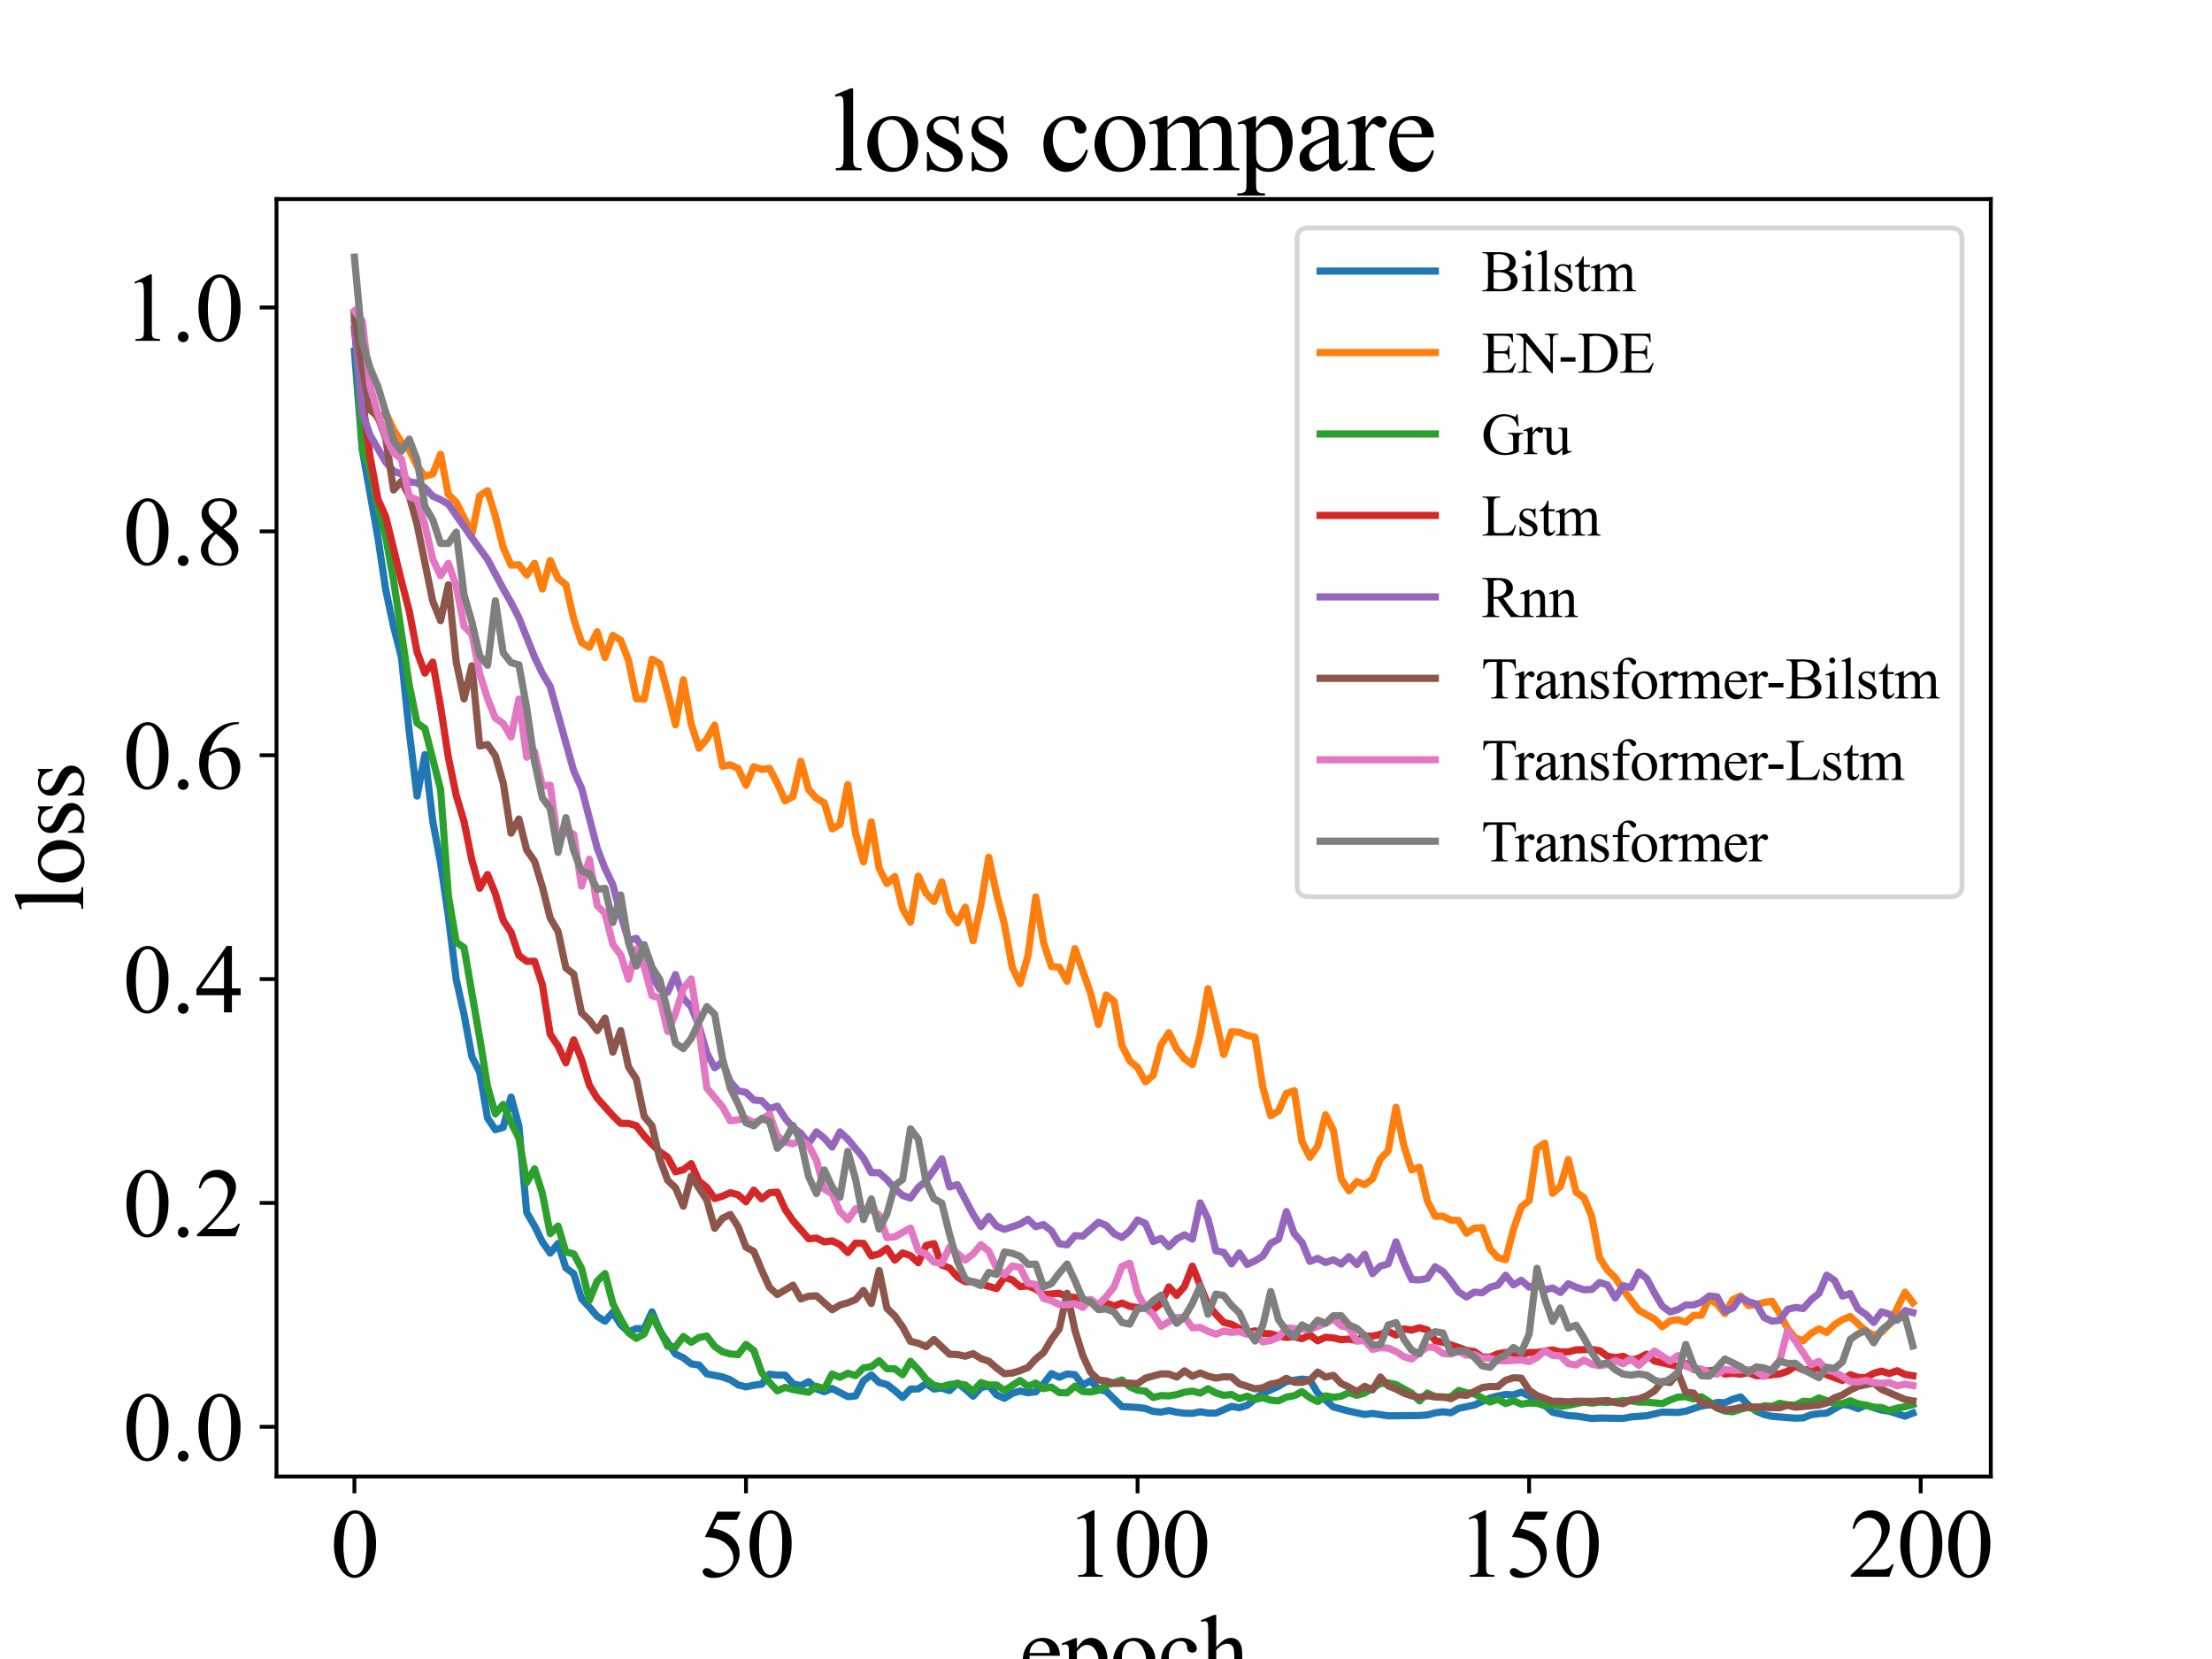 <?xml version="1.0" encoding="utf-8" standalone="no"?>
<!DOCTYPE svg PUBLIC "-//W3C//DTD SVG 1.1//EN"
  "http://www.w3.org/Graphics/SVG/1.1/DTD/svg11.dtd">
<svg xmlns:xlink="http://www.w3.org/1999/xlink" width="460.8pt" height="345.6pt" viewBox="0 0 460.8 345.6" xmlns="http://www.w3.org/2000/svg" version="1.1">
 <defs>
  <style type="text/css">*{stroke-linejoin: round; stroke-linecap: butt}</style>
 </defs>
 <g id="figure_1">
  <g id="patch_1">
   <path d="M 0 345.6 
L 460.8 345.6 
L 460.8 0 
L 0 0 
z
" style="fill: #ffffff"/>
  </g>
  <g id="axes_1">
   <g id="patch_2">
    <path d="M 57.6 307.584 
L 414.72 307.584 
L 414.72 41.472 
L 57.6 41.472 
z
" style="fill: #ffffff"/>
   </g>
   <g id="matplotlib.axis_1">
    <g id="xtick_1">
     <g id="line2d_1">
      <defs>
       <path id="m3d510b0817" d="M 0 0 
L 0 3.5 
" style="stroke: #000000; stroke-width: 0.8"/>
      </defs>
      <g>
       <use xlink:href="#m3d510b0817" x="73.833" y="307.584" style="stroke: #000000; stroke-width: 0.8"/>
      </g>
     </g>
     <g id="text_1">
      <!-- 0 -->
      <g transform="translate(68.833 328.471) scale(0.2 -0.2)">
       <defs>
        <path id="TimesNewRomanPSMT-30" d="M 231 2094 
Q 231 2819 450 3342 
Q 669 3866 1031 4122 
Q 1313 4325 1613 4325 
Q 2100 4325 2488 3828 
Q 2972 3213 2972 2159 
Q 2972 1422 2759 906 
Q 2547 391 2217 158 
Q 1888 -75 1581 -75 
Q 975 -75 572 641 
Q 231 1244 231 2094 
z
M 844 2016 
Q 844 1141 1059 588 
Q 1238 122 1591 122 
Q 1759 122 1940 273 
Q 2122 425 2216 781 
Q 2359 1319 2359 2297 
Q 2359 3022 2209 3506 
Q 2097 3866 1919 4016 
Q 1791 4119 1609 4119 
Q 1397 4119 1231 3928 
Q 1006 3669 925 3112 
Q 844 2556 844 2016 
z
" transform="scale(0.016)"/>
       </defs>
       <use xlink:href="#TimesNewRomanPSMT-30"/>
      </g>
     </g>
    </g>
    <g id="xtick_2">
     <g id="line2d_2">
      <g>
       <use xlink:href="#m3d510b0817" x="155.404" y="307.584" style="stroke: #000000; stroke-width: 0.8"/>
      </g>
     </g>
     <g id="text_2">
      <!-- 50 -->
      <g transform="translate(145.404 328.471) scale(0.2 -0.2)">
       <defs>
        <path id="TimesNewRomanPSMT-35" d="M 2778 4238 
L 2534 3706 
L 1259 3706 
L 981 3138 
Q 1809 3016 2294 2522 
Q 2709 2097 2709 1522 
Q 2709 1188 2573 903 
Q 2438 619 2231 419 
Q 2025 219 1772 97 
Q 1413 -75 1034 -75 
Q 653 -75 479 54 
Q 306 184 306 341 
Q 306 428 378 495 
Q 450 563 559 563 
Q 641 563 702 538 
Q 763 513 909 409 
Q 1144 247 1384 247 
Q 1750 247 2026 523 
Q 2303 800 2303 1197 
Q 2303 1581 2056 1914 
Q 1809 2247 1375 2428 
Q 1034 2569 447 2591 
L 1259 4238 
L 2778 4238 
z
" transform="scale(0.016)"/>
       </defs>
       <use xlink:href="#TimesNewRomanPSMT-35"/>
       <use xlink:href="#TimesNewRomanPSMT-30" x="50"/>
      </g>
     </g>
    </g>
    <g id="xtick_3">
     <g id="line2d_3">
      <g>
       <use xlink:href="#m3d510b0817" x="236.976" y="307.584" style="stroke: #000000; stroke-width: 0.8"/>
      </g>
     </g>
     <g id="text_3">
      <!-- 100 -->
      <g transform="translate(221.976 328.471) scale(0.2 -0.2)">
       <defs>
        <path id="TimesNewRomanPSMT-31" d="M 750 3822 
L 1781 4325 
L 1884 4325 
L 1884 747 
Q 1884 391 1914 303 
Q 1944 216 2037 169 
Q 2131 122 2419 116 
L 2419 0 
L 825 0 
L 825 116 
Q 1125 122 1212 167 
Q 1300 213 1334 289 
Q 1369 366 1369 747 
L 1369 3034 
Q 1369 3497 1338 3628 
Q 1316 3728 1258 3775 
Q 1200 3822 1119 3822 
Q 1003 3822 797 3725 
L 750 3822 
z
" transform="scale(0.016)"/>
       </defs>
       <use xlink:href="#TimesNewRomanPSMT-31"/>
       <use xlink:href="#TimesNewRomanPSMT-30" x="50"/>
       <use xlink:href="#TimesNewRomanPSMT-30" x="100"/>
      </g>
     </g>
    </g>
    <g id="xtick_4">
     <g id="line2d_4">
      <g>
       <use xlink:href="#m3d510b0817" x="318.547" y="307.584" style="stroke: #000000; stroke-width: 0.8"/>
      </g>
     </g>
     <g id="text_4">
      <!-- 150 -->
      <g transform="translate(303.547 328.471) scale(0.2 -0.2)">
       <use xlink:href="#TimesNewRomanPSMT-31"/>
       <use xlink:href="#TimesNewRomanPSMT-35" x="50"/>
       <use xlink:href="#TimesNewRomanPSMT-30" x="100"/>
      </g>
     </g>
    </g>
    <g id="xtick_5">
     <g id="line2d_5">
      <g>
       <use xlink:href="#m3d510b0817" x="400.119" y="307.584" style="stroke: #000000; stroke-width: 0.8"/>
      </g>
     </g>
     <g id="text_5">
      <!-- 200 -->
      <g transform="translate(385.119 328.471) scale(0.2 -0.2)">
       <defs>
        <path id="TimesNewRomanPSMT-32" d="M 2934 816 
L 2638 0 
L 138 0 
L 138 116 
Q 1241 1122 1691 1759 
Q 2141 2397 2141 2925 
Q 2141 3328 1894 3587 
Q 1647 3847 1303 3847 
Q 991 3847 742 3664 
Q 494 3481 375 3128 
L 259 3128 
Q 338 3706 661 4015 
Q 984 4325 1469 4325 
Q 1984 4325 2329 3994 
Q 2675 3663 2675 3213 
Q 2675 2891 2525 2569 
Q 2294 2063 1775 1497 
Q 997 647 803 472 
L 1909 472 
Q 2247 472 2383 497 
Q 2519 522 2628 598 
Q 2738 675 2819 816 
L 2934 816 
z
" transform="scale(0.016)"/>
       </defs>
       <use xlink:href="#TimesNewRomanPSMT-32"/>
       <use xlink:href="#TimesNewRomanPSMT-30" x="50"/>
       <use xlink:href="#TimesNewRomanPSMT-30" x="100"/>
      </g>
     </g>
    </g>
    <g id="text_6">
     <!-- epoch -->
     <g transform="translate(212.282 350.637) scale(0.2 -0.2)">
      <defs>
       <path id="TimesNewRomanPSMT-65" d="M 681 1784 
Q 678 1147 991 784 
Q 1303 422 1725 422 
Q 2006 422 2214 576 
Q 2422 731 2563 1106 
L 2659 1044 
Q 2594 616 2278 264 
Q 1963 -88 1488 -88 
Q 972 -88 605 314 
Q 238 716 238 1394 
Q 238 2128 614 2539 
Q 991 2950 1559 2950 
Q 2041 2950 2350 2633 
Q 2659 2316 2659 1784 
L 681 1784 
z
M 681 1966 
L 2006 1966 
Q 1991 2241 1941 2353 
Q 1863 2528 1708 2628 
Q 1553 2728 1384 2728 
Q 1125 2728 920 2526 
Q 716 2325 681 1966 
z
" transform="scale(0.016)"/>
       <path id="TimesNewRomanPSMT-70" d="M -6 2578 
L 875 2934 
L 994 2934 
L 994 2266 
Q 1216 2644 1439 2795 
Q 1663 2947 1909 2947 
Q 2341 2947 2628 2609 
Q 2981 2197 2981 1534 
Q 2981 794 2556 309 
Q 2206 -88 1675 -88 
Q 1444 -88 1275 -22 
Q 1150 25 994 166 
L 994 -706 
Q 994 -1000 1030 -1079 
Q 1066 -1159 1155 -1206 
Q 1244 -1253 1478 -1253 
L 1478 -1369 
L -22 -1369 
L -22 -1253 
L 56 -1253 
Q 228 -1256 350 -1188 
Q 409 -1153 442 -1076 
Q 475 -1000 475 -688 
L 475 2019 
Q 475 2297 450 2372 
Q 425 2447 370 2484 
Q 316 2522 222 2522 
Q 147 2522 31 2478 
L -6 2578 
z
M 994 2081 
L 994 1013 
Q 994 666 1022 556 
Q 1066 375 1236 237 
Q 1406 100 1666 100 
Q 1978 100 2172 344 
Q 2425 663 2425 1241 
Q 2425 1897 2138 2250 
Q 1938 2494 1663 2494 
Q 1513 2494 1366 2419 
Q 1253 2363 994 2081 
z
" transform="scale(0.016)"/>
       <path id="TimesNewRomanPSMT-6f" d="M 1600 2947 
Q 2250 2947 2644 2453 
Q 2978 2031 2978 1484 
Q 2978 1100 2793 706 
Q 2609 313 2286 112 
Q 1963 -88 1566 -88 
Q 919 -88 538 428 
Q 216 863 216 1403 
Q 216 1797 411 2186 
Q 606 2575 925 2761 
Q 1244 2947 1600 2947 
z
M 1503 2744 
Q 1338 2744 1170 2645 
Q 1003 2547 900 2300 
Q 797 2053 797 1666 
Q 797 1041 1045 587 
Q 1294 134 1700 134 
Q 2003 134 2200 384 
Q 2397 634 2397 1244 
Q 2397 2006 2069 2444 
Q 1847 2744 1503 2744 
z
" transform="scale(0.016)"/>
       <path id="TimesNewRomanPSMT-63" d="M 2631 1088 
Q 2516 522 2178 217 
Q 1841 -88 1431 -88 
Q 944 -88 581 321 
Q 219 731 219 1428 
Q 219 2103 620 2525 
Q 1022 2947 1584 2947 
Q 2006 2947 2278 2723 
Q 2550 2500 2550 2259 
Q 2550 2141 2473 2067 
Q 2397 1994 2259 1994 
Q 2075 1994 1981 2113 
Q 1928 2178 1911 2362 
Q 1894 2547 1784 2644 
Q 1675 2738 1481 2738 
Q 1169 2738 978 2506 
Q 725 2200 725 1697 
Q 725 1184 976 792 
Q 1228 400 1656 400 
Q 1963 400 2206 609 
Q 2378 753 2541 1131 
L 2631 1088 
z
" transform="scale(0.016)"/>
       <path id="TimesNewRomanPSMT-68" d="M 1041 4444 
L 1041 2350 
Q 1388 2731 1591 2839 
Q 1794 2947 1997 2947 
Q 2241 2947 2416 2812 
Q 2591 2678 2675 2391 
Q 2734 2191 2734 1659 
L 2734 647 
Q 2734 375 2778 275 
Q 2809 200 2884 156 
Q 2959 113 3159 113 
L 3159 0 
L 1753 0 
L 1753 113 
L 1819 113 
Q 2019 113 2097 173 
Q 2175 234 2206 353 
Q 2216 403 2216 647 
L 2216 1659 
Q 2216 2128 2167 2275 
Q 2119 2422 2012 2495 
Q 1906 2569 1756 2569 
Q 1603 2569 1437 2487 
Q 1272 2406 1041 2159 
L 1041 647 
Q 1041 353 1073 281 
Q 1106 209 1195 161 
Q 1284 113 1503 113 
L 1503 0 
L 84 0 
L 84 113 
Q 275 113 384 172 
Q 447 203 484 290 
Q 522 378 522 647 
L 522 3238 
Q 522 3728 498 3840 
Q 475 3953 426 3993 
Q 378 4034 297 4034 
Q 231 4034 84 3984 
L 41 4094 
L 897 4444 
L 1041 4444 
z
" transform="scale(0.016)"/>
      </defs>
      <use xlink:href="#TimesNewRomanPSMT-65"/>
      <use xlink:href="#TimesNewRomanPSMT-70" x="44.385"/>
      <use xlink:href="#TimesNewRomanPSMT-6f" x="94.385"/>
      <use xlink:href="#TimesNewRomanPSMT-63" x="144.385"/>
      <use xlink:href="#TimesNewRomanPSMT-68" x="188.77"/>
     </g>
    </g>
   </g>
   <g id="matplotlib.axis_2">
    <g id="ytick_1">
     <g id="line2d_6">
      <defs>
       <path id="mcfc681b857" d="M 0 0 
L -3.5 0 
" style="stroke: #000000; stroke-width: 0.8"/>
      </defs>
      <g>
       <use xlink:href="#mcfc681b857" x="57.6" y="297.225" style="stroke: #000000; stroke-width: 0.8"/>
      </g>
     </g>
     <g id="text_7">
      <!-- 0.0 -->
      <g transform="translate(25.6 304.169) scale(0.2 -0.2)">
       <defs>
        <path id="TimesNewRomanPSMT-2e" d="M 800 606 
Q 947 606 1047 504 
Q 1147 403 1147 259 
Q 1147 116 1045 14 
Q 944 -88 800 -88 
Q 656 -88 554 14 
Q 453 116 453 259 
Q 453 406 554 506 
Q 656 606 800 606 
z
" transform="scale(0.016)"/>
       </defs>
       <use xlink:href="#TimesNewRomanPSMT-30"/>
       <use xlink:href="#TimesNewRomanPSMT-2e" x="50"/>
       <use xlink:href="#TimesNewRomanPSMT-30" x="75"/>
      </g>
     </g>
    </g>
    <g id="ytick_2">
     <g id="line2d_7">
      <g>
       <use xlink:href="#mcfc681b857" x="57.6" y="250.591" style="stroke: #000000; stroke-width: 0.8"/>
      </g>
     </g>
     <g id="text_8">
      <!-- 0.2 -->
      <g transform="translate(25.6 257.535) scale(0.2 -0.2)">
       <use xlink:href="#TimesNewRomanPSMT-30"/>
       <use xlink:href="#TimesNewRomanPSMT-2e" x="50"/>
       <use xlink:href="#TimesNewRomanPSMT-32" x="75"/>
      </g>
     </g>
    </g>
    <g id="ytick_3">
     <g id="line2d_8">
      <g>
       <use xlink:href="#mcfc681b857" x="57.6" y="203.958" style="stroke: #000000; stroke-width: 0.8"/>
      </g>
     </g>
     <g id="text_9">
      <!-- 0.4 -->
      <g transform="translate(25.6 210.901) scale(0.2 -0.2)">
       <defs>
        <path id="TimesNewRomanPSMT-34" d="M 2978 1563 
L 2978 1119 
L 2409 1119 
L 2409 0 
L 1894 0 
L 1894 1119 
L 100 1119 
L 100 1519 
L 2066 4325 
L 2409 4325 
L 2409 1563 
L 2978 1563 
z
M 1894 1563 
L 1894 3666 
L 406 1563 
L 1894 1563 
z
" transform="scale(0.016)"/>
       </defs>
       <use xlink:href="#TimesNewRomanPSMT-30"/>
       <use xlink:href="#TimesNewRomanPSMT-2e" x="50"/>
       <use xlink:href="#TimesNewRomanPSMT-34" x="75"/>
      </g>
     </g>
    </g>
    <g id="ytick_4">
     <g id="line2d_9">
      <g>
       <use xlink:href="#mcfc681b857" x="57.6" y="157.324" style="stroke: #000000; stroke-width: 0.8"/>
      </g>
     </g>
     <g id="text_10">
      <!-- 0.6 -->
      <g transform="translate(25.6 164.268) scale(0.2 -0.2)">
       <defs>
        <path id="TimesNewRomanPSMT-36" d="M 2869 4325 
L 2869 4209 
Q 2456 4169 2195 4045 
Q 1934 3922 1679 3669 
Q 1425 3416 1258 3105 
Q 1091 2794 978 2366 
Q 1428 2675 1881 2675 
Q 2316 2675 2634 2325 
Q 2953 1975 2953 1425 
Q 2953 894 2631 456 
Q 2244 -75 1606 -75 
Q 1172 -75 869 213 
Q 275 772 275 1663 
Q 275 2231 503 2743 
Q 731 3256 1154 3653 
Q 1578 4050 1965 4187 
Q 2353 4325 2688 4325 
L 2869 4325 
z
M 925 2138 
Q 869 1716 869 1456 
Q 869 1156 980 804 
Q 1091 453 1309 247 
Q 1469 100 1697 100 
Q 1969 100 2183 356 
Q 2397 613 2397 1088 
Q 2397 1622 2184 2012 
Q 1972 2403 1581 2403 
Q 1463 2403 1327 2353 
Q 1191 2303 925 2138 
z
" transform="scale(0.016)"/>
       </defs>
       <use xlink:href="#TimesNewRomanPSMT-30"/>
       <use xlink:href="#TimesNewRomanPSMT-2e" x="50"/>
       <use xlink:href="#TimesNewRomanPSMT-36" x="75"/>
      </g>
     </g>
    </g>
    <g id="ytick_5">
     <g id="line2d_10">
      <g>
       <use xlink:href="#mcfc681b857" x="57.6" y="110.691" style="stroke: #000000; stroke-width: 0.8"/>
      </g>
     </g>
     <g id="text_11">
      <!-- 0.8 -->
      <g transform="translate(25.6 117.634) scale(0.2 -0.2)">
       <defs>
        <path id="TimesNewRomanPSMT-38" d="M 1228 2134 
Q 725 2547 579 2797 
Q 434 3047 434 3316 
Q 434 3728 753 4026 
Q 1072 4325 1600 4325 
Q 2113 4325 2425 4047 
Q 2738 3769 2738 3413 
Q 2738 3175 2569 2928 
Q 2400 2681 1866 2347 
Q 2416 1922 2594 1678 
Q 2831 1359 2831 1006 
Q 2831 559 2490 242 
Q 2150 -75 1597 -75 
Q 994 -75 656 303 
Q 388 606 388 966 
Q 388 1247 577 1523 
Q 766 1800 1228 2134 
z
M 1719 2469 
Q 2094 2806 2194 3001 
Q 2294 3197 2294 3444 
Q 2294 3772 2109 3958 
Q 1925 4144 1606 4144 
Q 1288 4144 1088 3959 
Q 888 3775 888 3528 
Q 888 3366 970 3203 
Q 1053 3041 1206 2894 
L 1719 2469 
z
M 1375 2016 
Q 1116 1797 991 1539 
Q 866 1281 866 981 
Q 866 578 1086 336 
Q 1306 94 1647 94 
Q 1984 94 2187 284 
Q 2391 475 2391 747 
Q 2391 972 2272 1150 
Q 2050 1481 1375 2016 
z
" transform="scale(0.016)"/>
       </defs>
       <use xlink:href="#TimesNewRomanPSMT-30"/>
       <use xlink:href="#TimesNewRomanPSMT-2e" x="50"/>
       <use xlink:href="#TimesNewRomanPSMT-38" x="75"/>
      </g>
     </g>
    </g>
    <g id="ytick_6">
     <g id="line2d_11">
      <g>
       <use xlink:href="#mcfc681b857" x="57.6" y="64.057" style="stroke: #000000; stroke-width: 0.8"/>
      </g>
     </g>
     <g id="text_12">
      <!-- 1.0 -->
      <g transform="translate(25.6 71.001) scale(0.2 -0.2)">
       <use xlink:href="#TimesNewRomanPSMT-31"/>
       <use xlink:href="#TimesNewRomanPSMT-2e" x="50"/>
       <use xlink:href="#TimesNewRomanPSMT-30" x="75"/>
      </g>
     </g>
    </g>
    <g id="text_13">
     <!-- loss -->
     <g transform="translate(17.322 190.09) rotate(-90) scale(0.2 -0.2)">
      <defs>
       <path id="TimesNewRomanPSMT-6c" d="M 1184 4444 
L 1184 647 
Q 1184 378 1223 290 
Q 1263 203 1344 158 
Q 1425 113 1647 113 
L 1647 0 
L 244 0 
L 244 113 
Q 441 113 512 153 
Q 584 194 625 287 
Q 666 381 666 647 
L 666 3247 
Q 666 3731 644 3842 
Q 622 3953 573 3993 
Q 525 4034 450 4034 
Q 369 4034 244 3984 
L 191 4094 
L 1044 4444 
L 1184 4444 
z
" transform="scale(0.016)"/>
       <path id="TimesNewRomanPSMT-73" d="M 2050 2947 
L 2050 1972 
L 1947 1972 
Q 1828 2431 1642 2597 
Q 1456 2763 1169 2763 
Q 950 2763 815 2647 
Q 681 2531 681 2391 
Q 681 2216 781 2091 
Q 878 1963 1175 1819 
L 1631 1597 
Q 2266 1288 2266 781 
Q 2266 391 1970 151 
Q 1675 -88 1309 -88 
Q 1047 -88 709 6 
Q 606 38 541 38 
Q 469 38 428 -44 
L 325 -44 
L 325 978 
L 428 978 
Q 516 541 762 319 
Q 1009 97 1316 97 
Q 1531 97 1667 223 
Q 1803 350 1803 528 
Q 1803 744 1651 891 
Q 1500 1038 1047 1263 
Q 594 1488 453 1669 
Q 313 1847 313 2119 
Q 313 2472 555 2709 
Q 797 2947 1181 2947 
Q 1350 2947 1591 2875 
Q 1750 2828 1803 2828 
Q 1853 2828 1881 2850 
Q 1909 2872 1947 2947 
L 2050 2947 
z
" transform="scale(0.016)"/>
      </defs>
      <use xlink:href="#TimesNewRomanPSMT-6c"/>
      <use xlink:href="#TimesNewRomanPSMT-6f" x="27.783"/>
      <use xlink:href="#TimesNewRomanPSMT-73" x="77.783"/>
      <use xlink:href="#TimesNewRomanPSMT-73" x="116.699"/>
     </g>
    </g>
   </g>
   <g id="line2d_12">
    <path d="M 73.833 73.143 
L 75.464 93.626 
L 78.727 111.982 
L 80.358 122.879 
L 81.99 130.532 
L 83.621 136.913 
L 85.253 152.424 
L 86.884 165.828 
L 88.516 157.192 
L 90.147 171.037 
L 91.778 179.742 
L 93.41 190.902 
L 95.041 204.054 
L 96.673 211.34 
L 98.304 220.128 
L 99.936 223.374 
L 101.567 232.926 
L 103.198 235.333 
L 104.83 234.843 
L 106.461 228.534 
L 108.093 234.521 
L 109.724 252.574 
L 111.356 255.406 
L 112.987 258.711 
L 114.618 261.042 
L 116.25 259.047 
L 117.881 264.136 
L 119.513 265.336 
L 121.144 270.56 
L 122.776 272.295 
L 124.407 274.215 
L 126.038 275.232 
L 127.67 273.37 
L 129.301 275.97 
L 130.933 277.471 
L 132.564 276.758 
L 134.196 276.807 
L 135.827 273.282 
L 137.458 277.245 
L 140.721 282.077 
L 142.353 282.849 
L 143.984 284.124 
L 145.616 284.357 
L 147.247 286.199 
L 150.51 286.842 
L 152.141 287.429 
L 153.773 288.501 
L 155.404 288.907 
L 157.036 288.572 
L 158.667 288.366 
L 160.299 286.283 
L 161.93 286.46 
L 163.561 286.467 
L 165.193 288.261 
L 166.824 288.662 
L 168.456 287.825 
L 170.087 289.339 
L 171.719 289.921 
L 173.35 289.249 
L 176.613 290.948 
L 178.244 290.797 
L 179.876 287.631 
L 181.507 286.425 
L 183.139 288.012 
L 184.77 288.415 
L 186.401 289.678 
L 188.033 291.116 
L 189.664 289.384 
L 191.296 289.337 
L 192.927 288.231 
L 194.559 289.367 
L 196.19 289.161 
L 197.821 289.69 
L 199.453 288.123 
L 201.084 289.367 
L 202.716 290.846 
L 204.347 289.101 
L 205.979 288.638 
L 207.61 290.582 
L 209.241 291.297 
L 210.873 290.262 
L 212.504 289.764 
L 214.136 290.134 
L 215.767 289.94 
L 217.399 288.281 
L 219.03 286.142 
L 220.661 286.9 
L 222.293 286.233 
L 223.924 286.372 
L 225.556 288.541 
L 227.187 287.607 
L 228.819 289.414 
L 230.45 289.823 
L 233.713 293.007 
L 236.976 293.197 
L 238.607 293.413 
L 240.239 294.027 
L 241.87 294.16 
L 243.501 293.832 
L 245.133 294.185 
L 246.764 294.395 
L 248.396 294.431 
L 250.027 294.097 
L 251.659 294.37 
L 253.29 294.37 
L 256.553 292.972 
L 258.184 293.255 
L 259.816 292.754 
L 261.447 291.432 
L 263.079 290.276 
L 266.341 288.79 
L 267.973 287.786 
L 271.236 287.293 
L 272.867 287.453 
L 274.499 290.193 
L 277.761 293.092 
L 281.024 293.968 
L 284.287 294.66 
L 285.919 294.446 
L 289.181 294.942 
L 295.707 294.884 
L 297.339 294.756 
L 298.97 294.32 
L 300.601 294.101 
L 302.233 294.305 
L 303.864 293.384 
L 307.127 292.701 
L 310.39 291.246 
L 312.021 290.807 
L 313.653 290.499 
L 315.284 290.575 
L 316.916 290.017 
L 318.547 290.778 
L 321.81 292.75 
L 323.441 294.199 
L 326.704 294.896 
L 328.336 294.994 
L 331.599 295.488 
L 333.23 295.406 
L 338.124 295.477 
L 339.756 295.17 
L 343.019 294.924 
L 346.282 294.158 
L 349.544 294.243 
L 351.176 293.981 
L 354.439 292.883 
L 356.07 292.67 
L 357.702 292.16 
L 359.333 292.211 
L 360.964 291.49 
L 362.596 291.003 
L 364.227 292.704 
L 365.859 293.973 
L 367.49 294.667 
L 369.122 295.04 
L 374.016 295.434 
L 375.647 295.366 
L 377.279 294.718 
L 378.91 294.484 
L 380.542 294.391 
L 383.804 292.569 
L 385.436 292.81 
L 387.067 293.447 
L 388.699 292.72 
L 391.962 293.75 
L 393.593 293.998 
L 396.856 295.014 
L 398.487 294.37 
L 398.487 294.37 
" clip-path="url(#p755e25f410)" style="fill: none; stroke: #1f77b4; stroke-width: 1.5; stroke-linecap: square"/>
   </g>
   <g id="line2d_13">
    <path d="M 73.833 66.554 
L 75.464 77.61 
L 77.096 84.348 
L 78.727 87.251 
L 80.358 85.991 
L 81.99 89.518 
L 83.621 92.113 
L 85.253 93.725 
L 86.884 97.081 
L 88.516 99.215 
L 90.147 98.742 
L 91.778 94.62 
L 93.41 103.057 
L 95.041 104.598 
L 98.304 111.192 
L 99.936 103.266 
L 101.567 102.232 
L 103.198 107.518 
L 104.83 114.05 
L 106.461 117.727 
L 108.093 117.646 
L 109.724 119.784 
L 111.356 117.341 
L 112.987 122.699 
L 114.618 116.775 
L 116.25 120.487 
L 117.881 121.79 
L 119.513 128.936 
L 121.144 133.82 
L 122.776 134.841 
L 124.407 131.626 
L 126.038 136.971 
L 127.67 132.359 
L 129.301 133.371 
L 130.933 137.574 
L 132.564 145.56 
L 134.196 145.625 
L 135.827 137.334 
L 137.458 138.263 
L 139.09 144.315 
L 140.721 150.989 
L 142.353 141.607 
L 143.984 150.805 
L 145.616 155.878 
L 147.247 153.952 
L 148.879 151.041 
L 150.51 159.635 
L 152.141 159.333 
L 153.773 160.084 
L 155.404 163.597 
L 157.036 159.707 
L 158.667 160.283 
L 160.299 160.068 
L 161.93 163.166 
L 163.561 166.848 
L 165.193 165.923 
L 166.824 158.586 
L 168.456 164.497 
L 170.087 166.299 
L 171.719 167.261 
L 173.35 172.675 
L 174.981 171.738 
L 176.613 163.464 
L 178.244 173.621 
L 179.876 179.539 
L 181.507 171.204 
L 183.139 180.881 
L 184.77 184.065 
L 186.401 182.589 
L 188.033 189.308 
L 189.664 192.109 
L 191.296 182.503 
L 192.927 186.089 
L 194.559 187.793 
L 196.19 183.693 
L 197.821 189.969 
L 199.453 192.256 
L 201.084 188.974 
L 202.716 195.976 
L 204.347 188.398 
L 205.979 178.579 
L 207.61 186.271 
L 209.241 192.546 
L 210.873 201.546 
L 212.504 204.883 
L 214.136 199.124 
L 215.767 186.841 
L 217.399 196.363 
L 219.03 201.339 
L 220.661 201.473 
L 222.293 204.415 
L 223.924 197.623 
L 227.187 206.906 
L 228.819 213.424 
L 230.45 207.278 
L 232.081 208.588 
L 233.713 217.742 
L 235.344 221.01 
L 236.976 222.358 
L 238.607 225.351 
L 240.239 224.005 
L 241.87 217.645 
L 243.501 215.138 
L 245.133 218.532 
L 246.764 220.583 
L 248.396 221.755 
L 250.027 215.593 
L 251.659 205.953 
L 253.29 212.55 
L 254.921 219.672 
L 256.553 214.933 
L 258.184 215.046 
L 259.816 215.673 
L 261.447 216.065 
L 263.079 226.552 
L 264.71 232.426 
L 266.341 231.416 
L 267.973 227.787 
L 269.604 227.2 
L 271.236 237.792 
L 272.867 241.084 
L 274.499 238.764 
L 276.13 232.234 
L 277.761 235.441 
L 279.393 245.59 
L 281.024 248.074 
L 282.656 246.142 
L 284.287 246.803 
L 285.919 245.578 
L 287.55 241.441 
L 289.181 239.782 
L 290.813 230.663 
L 292.444 238.653 
L 294.076 243.708 
L 295.707 243.137 
L 297.339 250.144 
L 298.97 253.38 
L 300.601 253.359 
L 302.233 254.166 
L 303.864 254.242 
L 305.496 256.902 
L 307.127 255.858 
L 308.759 255.746 
L 310.39 260.148 
L 312.021 261.979 
L 313.653 262.42 
L 315.284 256.073 
L 316.916 251.403 
L 318.547 250.098 
L 320.179 239.254 
L 321.81 238.153 
L 323.441 248.588 
L 325.073 247.175 
L 326.704 241.547 
L 328.336 248.362 
L 329.967 249.46 
L 331.599 253.456 
L 333.23 262.055 
L 334.862 264.595 
L 336.493 266.175 
L 338.124 268.66 
L 341.387 272.973 
L 344.65 274.767 
L 346.282 276.388 
L 347.913 275.167 
L 349.544 274.922 
L 351.176 275.444 
L 352.807 274.021 
L 354.439 274 
L 356.07 270.503 
L 357.702 271.658 
L 359.333 273.647 
L 360.964 270.767 
L 362.596 269.966 
L 364.227 271.975 
L 365.859 271.749 
L 367.49 271.328 
L 369.122 271.062 
L 370.753 273.697 
L 372.384 276.742 
L 374.016 278.73 
L 375.647 279.287 
L 377.279 277.761 
L 378.91 276.82 
L 380.542 277.58 
L 382.173 275.958 
L 383.804 274.915 
L 385.436 274.256 
L 388.699 277.298 
L 390.33 278.159 
L 391.962 277.51 
L 393.593 275.875 
L 396.856 269.192 
L 398.487 271.367 
L 398.487 271.367 
" clip-path="url(#p755e25f410)" style="fill: none; stroke: #ff7f0e; stroke-width: 1.5; stroke-linecap: square"/>
   </g>
   <g id="line2d_14">
    <path d="M 73.833 65.584 
L 75.464 93.67 
L 77.096 97.915 
L 78.727 105.66 
L 80.358 111.896 
L 81.99 120.912 
L 85.253 142.721 
L 86.884 150.61 
L 88.516 151.768 
L 91.778 164.461 
L 93.41 186.615 
L 95.041 196.251 
L 96.673 197.421 
L 99.936 216.299 
L 101.567 226.367 
L 103.198 232.057 
L 104.83 230.077 
L 106.461 233.846 
L 108.093 237.091 
L 109.724 246.335 
L 111.356 243.501 
L 112.987 248.616 
L 114.618 256.988 
L 116.25 255.404 
L 117.881 260.832 
L 119.513 261.198 
L 121.144 264.218 
L 122.776 270.885 
L 124.407 266.865 
L 126.038 265.309 
L 127.67 271.587 
L 129.301 274.784 
L 130.933 277.641 
L 132.564 278.805 
L 134.196 277.887 
L 135.827 274.207 
L 137.458 277.09 
L 139.09 280.476 
L 140.721 280.573 
L 142.353 278.422 
L 143.984 279.629 
L 145.616 278.627 
L 147.247 278.325 
L 148.879 280.49 
L 150.51 281.601 
L 152.141 282.059 
L 153.773 282.184 
L 155.404 280.074 
L 157.036 281.344 
L 158.667 285.92 
L 160.299 287.98 
L 161.93 289.737 
L 163.561 289.008 
L 165.193 289.471 
L 168.456 290.031 
L 170.087 288.774 
L 171.719 289.317 
L 173.35 286.236 
L 174.981 286.918 
L 176.613 286.076 
L 178.244 286.568 
L 179.876 284.96 
L 181.507 284.712 
L 183.139 283.467 
L 184.77 285.12 
L 186.401 285.151 
L 188.033 286.383 
L 189.664 283.584 
L 191.296 285.295 
L 192.927 287.334 
L 194.559 288.592 
L 196.19 288.894 
L 197.821 288.417 
L 199.453 288.275 
L 201.084 288.513 
L 202.716 289.825 
L 204.347 288.019 
L 205.979 288.514 
L 207.61 288.507 
L 209.241 289.678 
L 212.504 287.58 
L 214.136 288.799 
L 215.767 288.115 
L 217.399 289.27 
L 219.03 288.953 
L 220.661 290.102 
L 222.293 290.157 
L 223.924 288.747 
L 225.556 289.877 
L 227.187 289.979 
L 228.819 289.619 
L 230.45 288.548 
L 233.713 287.473 
L 235.344 288.899 
L 236.976 289.618 
L 238.607 289.798 
L 240.239 291.118 
L 241.87 290.725 
L 243.501 290.798 
L 245.133 290.511 
L 246.764 290.025 
L 248.396 289.797 
L 250.027 290.209 
L 251.659 289.288 
L 253.29 290.184 
L 254.921 290.664 
L 256.553 290.492 
L 258.184 291.355 
L 259.816 290.854 
L 261.447 291.527 
L 263.079 291.167 
L 264.71 291.693 
L 266.341 291.828 
L 267.973 291.047 
L 269.604 290.748 
L 271.236 289.893 
L 272.867 291.171 
L 274.499 291.974 
L 276.13 290.776 
L 277.761 291.089 
L 279.393 290.863 
L 281.024 290.09 
L 282.656 290.675 
L 284.287 290.194 
L 287.55 288.212 
L 289.181 288.084 
L 290.813 288.426 
L 294.076 290.228 
L 295.707 291.828 
L 297.339 290.205 
L 298.97 290.977 
L 300.601 291.094 
L 302.233 290.985 
L 303.864 289.655 
L 305.496 290.128 
L 307.127 290.375 
L 310.39 292.066 
L 312.021 291.492 
L 313.653 292.393 
L 315.284 291.793 
L 316.916 292.512 
L 318.547 292.267 
L 320.179 292.336 
L 321.81 292.823 
L 323.441 292.58 
L 325.073 292.975 
L 326.704 292.764 
L 329.967 292.077 
L 331.599 292.312 
L 333.23 292.067 
L 334.862 292.149 
L 338.124 291.779 
L 339.756 291.831 
L 341.387 292.086 
L 343.019 292.077 
L 346.282 292.399 
L 347.913 291.643 
L 349.544 291.039 
L 351.176 290.957 
L 352.807 291.431 
L 354.439 290.965 
L 356.07 292.03 
L 357.702 293.349 
L 359.333 293.926 
L 360.964 294.11 
L 362.596 293.562 
L 364.227 293.167 
L 365.859 293.68 
L 367.49 292.849 
L 369.122 292.968 
L 370.753 292.336 
L 372.384 292.641 
L 374.016 292.724 
L 375.647 291.906 
L 377.279 292.038 
L 378.91 291.212 
L 382.173 292.366 
L 383.804 292.402 
L 385.436 291.806 
L 387.067 292.441 
L 388.699 292.711 
L 390.33 293.153 
L 391.962 293.201 
L 393.593 293.837 
L 395.224 293.34 
L 396.856 293.055 
L 398.487 292.58 
L 398.487 292.58 
" clip-path="url(#p755e25f410)" style="fill: none; stroke: #2ca02c; stroke-width: 1.5; stroke-linecap: square"/>
   </g>
   <g id="line2d_15">
    <path d="M 73.833 68.558 
L 75.464 83.051 
L 77.096 95.156 
L 78.727 103.976 
L 80.358 107.669 
L 83.621 121.01 
L 85.253 127.3 
L 86.884 135.785 
L 88.516 140.23 
L 90.147 137.927 
L 91.778 147.197 
L 93.41 157.843 
L 95.041 165.682 
L 96.673 171.153 
L 98.304 179.2 
L 99.936 185.041 
L 101.567 182.179 
L 103.198 186.171 
L 104.83 191.743 
L 106.461 194.212 
L 108.093 199.029 
L 109.724 200.269 
L 111.356 200.244 
L 112.987 205.136 
L 114.618 215.47 
L 116.25 217.895 
L 117.881 221.414 
L 119.513 216.621 
L 121.144 220.697 
L 122.776 226.072 
L 124.407 228.767 
L 127.67 232.427 
L 129.301 234.015 
L 130.933 234.035 
L 132.564 234.519 
L 134.196 236.614 
L 135.827 238.391 
L 137.458 239.949 
L 139.09 241.083 
L 140.721 244.119 
L 142.353 243.695 
L 143.984 242.408 
L 145.616 246.067 
L 147.247 247.37 
L 148.879 249.691 
L 150.51 249.18 
L 152.141 248.464 
L 153.773 248.904 
L 155.404 250.346 
L 157.036 247.931 
L 158.667 249.732 
L 160.299 248.48 
L 161.93 248.34 
L 163.561 251.925 
L 165.193 254.296 
L 168.456 258.058 
L 170.087 257.908 
L 171.719 258.697 
L 173.35 258.499 
L 174.981 259.275 
L 176.613 260.92 
L 178.244 258.966 
L 179.876 259.025 
L 181.507 261.644 
L 183.139 261.199 
L 184.77 260.072 
L 186.401 262.516 
L 188.033 261.014 
L 189.664 261.581 
L 191.296 263.048 
L 192.927 259.467 
L 194.559 259.064 
L 196.19 263.541 
L 197.821 264.142 
L 199.453 266.01 
L 201.084 267.011 
L 202.716 267.011 
L 207.61 268.44 
L 209.241 266.083 
L 210.873 266.616 
L 212.504 268.027 
L 214.136 267.868 
L 215.767 268.535 
L 217.399 269.702 
L 220.661 269.412 
L 222.293 270.096 
L 225.556 270.504 
L 227.187 271.364 
L 228.819 271.627 
L 230.45 271.438 
L 232.081 272.067 
L 233.713 271.453 
L 235.344 272.128 
L 236.976 272.406 
L 238.607 272.076 
L 240.239 272.796 
L 241.87 271.523 
L 243.501 268.082 
L 245.133 269.862 
L 246.764 267.972 
L 248.396 263.755 
L 251.659 271.865 
L 253.29 273.765 
L 254.921 275.472 
L 256.553 275.872 
L 259.816 277.65 
L 261.447 277.235 
L 263.079 277.771 
L 264.71 277.865 
L 266.341 278.338 
L 267.973 278.597 
L 269.604 278.47 
L 271.236 278.874 
L 272.867 278.098 
L 274.499 279.324 
L 276.13 278.575 
L 277.761 278.704 
L 279.393 279.092 
L 281.024 278.951 
L 282.656 279.282 
L 284.287 278.319 
L 285.919 278.349 
L 287.55 277.977 
L 289.181 277.331 
L 290.813 278.129 
L 292.444 276.832 
L 294.076 277.085 
L 295.707 276.592 
L 297.339 277.049 
L 298.97 279.283 
L 300.601 279.62 
L 303.864 280.702 
L 305.496 281.318 
L 307.127 281.548 
L 308.759 282.699 
L 310.39 282.726 
L 312.021 282.02 
L 313.653 281.748 
L 315.284 281.931 
L 316.916 282.226 
L 318.547 281.766 
L 320.179 281.739 
L 323.441 281.213 
L 325.073 281.632 
L 326.704 281.609 
L 328.336 281.204 
L 331.599 281.123 
L 333.23 281.367 
L 334.862 282.544 
L 336.493 282.818 
L 338.124 282.549 
L 339.756 283.355 
L 341.387 282.927 
L 343.019 282.094 
L 344.65 283.524 
L 349.544 284.633 
L 351.176 284.037 
L 352.807 285.265 
L 354.439 285.504 
L 356.07 285.607 
L 357.702 285.303 
L 359.333 286.256 
L 360.964 286.098 
L 362.596 286.266 
L 364.227 285.96 
L 365.859 286.591 
L 367.49 286.576 
L 370.753 286.208 
L 372.384 285.65 
L 374.016 284.584 
L 375.647 285.389 
L 378.91 285.014 
L 380.542 286.41 
L 383.804 287.576 
L 385.436 286.366 
L 387.067 286.934 
L 388.699 286.993 
L 390.33 286.076 
L 391.962 285.636 
L 393.593 286.135 
L 395.224 285.55 
L 396.856 286.329 
L 398.487 286.584 
L 398.487 286.584 
" clip-path="url(#p755e25f410)" style="fill: none; stroke: #d62728; stroke-width: 1.5; stroke-linecap: square"/>
   </g>
   <g id="line2d_16">
    <path d="M 73.833 67.345 
L 75.464 86.013 
L 77.096 90.658 
L 80.358 96.282 
L 81.99 98.123 
L 83.621 98.756 
L 85.253 100.38 
L 86.884 100.575 
L 88.516 101.618 
L 90.147 103.356 
L 91.778 104.09 
L 93.41 105.033 
L 98.304 112.041 
L 101.567 116.532 
L 104.83 122.659 
L 106.461 125.511 
L 108.093 128.681 
L 111.356 136.852 
L 112.987 140.289 
L 114.618 143.017 
L 119.513 160.584 
L 121.144 164.169 
L 124.407 176.688 
L 126.038 180.908 
L 127.67 184.329 
L 129.301 190.602 
L 130.933 195.913 
L 132.564 195.471 
L 134.196 198.079 
L 135.827 203.332 
L 137.458 206.088 
L 139.09 206.709 
L 140.721 203.027 
L 142.353 207.963 
L 143.984 209.714 
L 145.616 213.724 
L 147.247 219.362 
L 148.879 222.446 
L 150.51 221.203 
L 152.141 225.376 
L 153.773 227.243 
L 155.404 227.569 
L 157.036 229.155 
L 158.667 229.299 
L 160.299 230.97 
L 161.93 230.431 
L 163.561 232.946 
L 165.193 234.911 
L 166.824 236.078 
L 168.456 238.209 
L 170.087 235.785 
L 171.719 237.095 
L 173.35 238.958 
L 174.981 235.795 
L 176.613 237.305 
L 179.876 241.228 
L 181.507 244.279 
L 183.139 244.291 
L 184.77 245.735 
L 186.401 247.616 
L 188.033 249.028 
L 189.664 249.583 
L 191.296 247.36 
L 192.927 246.021 
L 196.19 241.389 
L 197.821 247.258 
L 199.453 246.789 
L 202.716 252.98 
L 204.347 255.522 
L 205.979 253.413 
L 207.61 255.408 
L 209.241 256.1 
L 212.504 255.006 
L 214.136 253.99 
L 215.767 255.535 
L 217.399 255.106 
L 219.03 256.395 
L 220.661 259.104 
L 222.293 259.326 
L 223.924 257.405 
L 225.556 257.511 
L 228.819 254.618 
L 230.45 255.281 
L 232.081 256.99 
L 233.713 257.799 
L 235.344 256.434 
L 236.976 254.141 
L 238.607 254.862 
L 240.239 258.641 
L 241.87 257.98 
L 243.501 259.702 
L 245.133 258.079 
L 246.764 257.236 
L 248.396 258.133 
L 250.027 250.58 
L 251.659 253.956 
L 253.29 260.581 
L 254.921 260.878 
L 256.553 263.281 
L 258.184 261.006 
L 259.816 263.408 
L 261.447 262.669 
L 263.079 261.643 
L 264.71 258.99 
L 266.341 258.149 
L 267.973 252.397 
L 269.604 256.992 
L 271.236 258.836 
L 272.867 262.771 
L 274.499 262.146 
L 276.13 263.01 
L 277.761 262.443 
L 279.393 263.323 
L 281.024 261.773 
L 282.656 263.413 
L 284.287 261.282 
L 285.919 265.332 
L 287.55 263.758 
L 289.181 263.292 
L 290.813 258.689 
L 292.444 262.972 
L 294.076 266.53 
L 295.707 266.613 
L 297.339 266.326 
L 298.97 263.888 
L 300.601 264.901 
L 302.233 266.869 
L 303.864 269.131 
L 305.496 270.175 
L 307.127 269.165 
L 308.759 269.319 
L 310.39 268.148 
L 312.021 267.716 
L 313.653 265.663 
L 315.284 267.666 
L 316.916 266.709 
L 318.547 268.136 
L 320.179 267.548 
L 321.81 268.69 
L 323.441 268.308 
L 325.073 269.249 
L 326.704 267.428 
L 328.336 268.152 
L 329.967 268.672 
L 331.599 268.61 
L 333.23 267.159 
L 334.862 267.678 
L 336.493 270.402 
L 338.124 267.851 
L 339.756 268.185 
L 341.387 264.995 
L 343.019 266.302 
L 344.65 269.354 
L 346.282 272.087 
L 347.913 273.295 
L 349.544 272.823 
L 351.176 271.836 
L 352.807 271.849 
L 354.439 271.223 
L 356.07 269.974 
L 357.702 270.145 
L 359.333 273.191 
L 360.964 272.519 
L 362.596 270.235 
L 364.227 271.164 
L 365.859 271.626 
L 367.49 274.438 
L 369.122 275.219 
L 370.753 275.055 
L 372.384 272.769 
L 374.016 272.376 
L 375.647 272.593 
L 377.279 270.764 
L 378.91 269.446 
L 380.542 265.642 
L 382.173 266.739 
L 383.804 269.992 
L 385.436 269.485 
L 387.067 272.7 
L 388.699 273.803 
L 390.33 275.495 
L 391.962 273.27 
L 393.593 273.776 
L 395.224 275.028 
L 396.856 273.017 
L 398.487 273.428 
L 398.487 273.428 
" clip-path="url(#p755e25f410)" style="fill: none; stroke: #9467bd; stroke-width: 1.5; stroke-linecap: square"/>
   </g>
   <g id="line2d_17">
    <path d="M 73.833 65.534 
L 75.464 76.283 
L 77.096 85.377 
L 78.727 86.792 
L 80.358 91.355 
L 81.99 102.073 
L 83.621 100.26 
L 85.253 103.299 
L 86.884 109.256 
L 90.147 125.22 
L 91.778 129.291 
L 93.41 121.82 
L 95.041 137.9 
L 96.673 145.602 
L 98.304 138.691 
L 99.936 155.4 
L 101.567 155.084 
L 103.198 157.442 
L 104.83 163.072 
L 106.461 173.568 
L 108.093 170.611 
L 109.724 177.077 
L 111.356 179.399 
L 112.987 184.772 
L 114.618 191.248 
L 116.25 193.998 
L 117.881 201.642 
L 119.513 202.907 
L 121.144 210.984 
L 122.776 212.528 
L 124.407 214.689 
L 126.038 212.088 
L 127.67 219.189 
L 129.301 214.69 
L 130.933 222.277 
L 132.564 224.794 
L 134.196 232.573 
L 135.827 234.535 
L 137.458 241.459 
L 139.09 245.879 
L 140.721 247.439 
L 142.353 251.273 
L 143.984 244.997 
L 147.247 249.993 
L 148.879 255.876 
L 150.51 253.789 
L 152.141 253.001 
L 153.773 255.569 
L 155.404 259.813 
L 157.036 260.699 
L 158.667 264.594 
L 160.299 268.18 
L 161.93 269.68 
L 165.193 267.738 
L 166.824 270.586 
L 168.456 270.024 
L 170.087 269.936 
L 173.35 272.854 
L 174.981 271.87 
L 176.613 271.383 
L 178.244 270.728 
L 179.876 268.822 
L 181.507 271.539 
L 183.139 264.676 
L 184.77 272.555 
L 186.401 274.121 
L 188.033 276.422 
L 189.664 279.43 
L 191.296 279.817 
L 192.927 280.535 
L 194.559 279.047 
L 197.821 282.113 
L 199.453 282.182 
L 201.084 282.534 
L 202.716 281.981 
L 204.347 283.01 
L 205.979 283.557 
L 207.61 284.98 
L 209.241 286.174 
L 210.873 286.03 
L 212.504 285.527 
L 214.136 284.878 
L 215.767 283.1 
L 217.399 281.769 
L 219.03 279.032 
L 220.661 276.836 
L 222.293 269.413 
L 223.924 277.101 
L 225.556 282.364 
L 227.187 285.886 
L 228.819 287.468 
L 230.45 287.658 
L 232.081 288.196 
L 235.344 288.113 
L 236.976 288.236 
L 238.607 287.092 
L 241.87 286.194 
L 243.501 286.235 
L 245.133 286.863 
L 246.764 285.571 
L 248.396 286.695 
L 250.027 286.012 
L 251.659 286.676 
L 253.29 287.083 
L 254.921 286.818 
L 256.553 286.857 
L 258.184 288.278 
L 261.447 289.312 
L 263.079 289.09 
L 264.71 288.321 
L 266.341 288.037 
L 267.973 287.127 
L 269.604 287.936 
L 271.236 287.97 
L 272.867 287.54 
L 274.499 285.83 
L 276.13 286.886 
L 277.761 286.502 
L 279.393 288.211 
L 281.024 288.967 
L 282.656 289.922 
L 284.287 288.801 
L 285.919 289.539 
L 287.55 286.849 
L 289.181 288.701 
L 290.813 289.365 
L 292.444 290.218 
L 294.076 290.77 
L 295.707 291.093 
L 297.339 290.768 
L 298.97 290.977 
L 300.601 290.982 
L 302.233 291.37 
L 303.864 290.519 
L 305.496 290.694 
L 308.759 289.066 
L 310.39 288.824 
L 312.021 288.858 
L 313.653 287.532 
L 315.284 287.011 
L 316.916 287.09 
L 318.547 289.626 
L 320.179 290.721 
L 323.441 291.931 
L 325.073 291.907 
L 326.704 292.05 
L 328.336 291.897 
L 331.599 291.939 
L 334.862 291.751 
L 336.493 292.154 
L 338.124 292.414 
L 339.756 291.596 
L 341.387 291.419 
L 343.019 290.778 
L 344.65 289.771 
L 346.282 287.783 
L 347.913 288.018 
L 349.544 285.958 
L 351.176 290.013 
L 352.807 290.208 
L 354.439 292.265 
L 356.07 292.428 
L 357.702 293.226 
L 359.333 293.727 
L 360.964 293.544 
L 362.596 293.195 
L 365.859 293.083 
L 369.122 293.245 
L 370.753 293.257 
L 372.384 292.742 
L 374.016 293.154 
L 378.91 292.694 
L 380.542 292.27 
L 382.173 291.17 
L 383.804 290.601 
L 385.436 289.586 
L 387.067 288.796 
L 390.33 288.101 
L 391.962 289.424 
L 396.856 291.541 
L 398.487 291.828 
L 398.487 291.828 
" clip-path="url(#p755e25f410)" style="fill: none; stroke: #8c564b; stroke-width: 1.5; stroke-linecap: square"/>
   </g>
   <g id="line2d_18">
    <path d="M 73.833 64.761 
L 75.464 66.845 
L 77.096 80.497 
L 78.727 86.296 
L 80.358 90.95 
L 81.99 94.34 
L 83.621 95.603 
L 85.253 103.485 
L 86.884 104.088 
L 88.516 109.339 
L 90.147 116.489 
L 91.778 119.935 
L 93.41 117.356 
L 95.041 122.132 
L 96.673 130.446 
L 98.304 132.119 
L 99.936 140.342 
L 101.567 145.527 
L 103.198 149.59 
L 104.83 150.727 
L 106.461 153.51 
L 108.093 145.629 
L 109.724 157.748 
L 111.356 156.545 
L 112.987 163.749 
L 114.618 163.577 
L 116.25 175.613 
L 117.881 172.925 
L 119.513 173.809 
L 121.144 184.611 
L 122.776 178.972 
L 124.407 188.668 
L 126.038 190.263 
L 127.67 196.758 
L 129.301 198.919 
L 130.933 204.008 
L 132.564 197.718 
L 134.196 201.5 
L 135.827 207.412 
L 137.458 207.904 
L 139.09 214.878 
L 140.721 211.143 
L 142.353 205.955 
L 143.984 203.925 
L 145.616 214.328 
L 147.247 226.643 
L 150.51 230.583 
L 152.141 233.485 
L 155.404 233.045 
L 157.036 233.828 
L 158.667 233.194 
L 160.299 232.103 
L 161.93 236.599 
L 163.561 237.927 
L 165.193 238.285 
L 166.824 237.569 
L 168.456 238.64 
L 170.087 241.717 
L 171.719 247.705 
L 173.35 248.692 
L 174.981 252.404 
L 176.613 254.089 
L 178.244 251.802 
L 179.876 252.434 
L 181.507 252.039 
L 183.139 253.126 
L 184.77 257.829 
L 186.401 257.652 
L 189.664 255.824 
L 191.296 260.527 
L 192.927 261.244 
L 194.559 262.917 
L 196.19 263.187 
L 197.821 259.794 
L 201.084 262.489 
L 202.716 261.228 
L 204.347 259.302 
L 205.979 260.642 
L 207.61 264.149 
L 209.241 265.567 
L 210.873 263.716 
L 212.504 264.022 
L 214.136 267.33 
L 215.767 267.567 
L 217.399 270.494 
L 219.03 270.95 
L 220.661 271.776 
L 222.293 271.796 
L 223.924 271.557 
L 225.556 272.372 
L 227.187 270.685 
L 228.819 271.82 
L 230.45 270.118 
L 232.081 268.087 
L 233.713 263.814 
L 235.344 263.148 
L 236.976 269.371 
L 238.607 272.419 
L 240.239 273.818 
L 241.87 276.296 
L 243.501 275.325 
L 245.133 274.493 
L 246.764 274.34 
L 248.396 276.593 
L 250.027 276.521 
L 251.659 277.342 
L 253.29 277.928 
L 254.921 277.29 
L 256.553 277.563 
L 258.184 277.408 
L 259.816 277.955 
L 261.447 277.89 
L 263.079 279.552 
L 264.71 279.263 
L 266.341 278.576 
L 267.973 276.639 
L 272.867 276.96 
L 276.13 275.672 
L 277.761 274.794 
L 279.393 276.192 
L 281.024 276.61 
L 282.656 279.39 
L 284.287 279.237 
L 285.919 281.107 
L 287.55 280.752 
L 289.181 280.834 
L 290.813 281.531 
L 292.444 282.614 
L 294.076 283.105 
L 295.707 281.768 
L 297.339 280.598 
L 298.97 280.749 
L 300.601 281.959 
L 302.233 282.073 
L 303.864 281.552 
L 305.496 282.288 
L 307.127 282.198 
L 308.759 282.906 
L 310.39 282.953 
L 312.021 283.447 
L 313.653 283.503 
L 316.916 283.291 
L 318.547 283.661 
L 320.179 282.798 
L 321.81 281.403 
L 323.441 282.348 
L 325.073 282.458 
L 326.704 284.072 
L 328.336 284.332 
L 329.967 283.324 
L 331.599 284.19 
L 333.23 284.516 
L 334.862 284.241 
L 336.493 283.426 
L 338.124 284.1 
L 339.756 283.065 
L 341.387 284.439 
L 344.65 281.456 
L 347.913 283.555 
L 349.544 282.384 
L 351.176 284.612 
L 352.807 285.11 
L 354.439 285.198 
L 356.07 286.042 
L 357.702 286.261 
L 359.333 285.276 
L 360.964 285.47 
L 364.227 285.317 
L 365.859 285.628 
L 367.49 286.751 
L 369.122 285.216 
L 370.753 283.418 
L 372.384 277.205 
L 374.016 279.36 
L 377.279 284.291 
L 378.91 283.609 
L 380.542 285.408 
L 382.173 285.813 
L 383.804 286.732 
L 385.436 287.812 
L 387.067 287.891 
L 388.699 287.568 
L 390.33 288.023 
L 391.962 288.164 
L 393.593 288.031 
L 395.224 288.702 
L 396.856 288.334 
L 398.487 288.636 
L 398.487 288.636 
" clip-path="url(#p755e25f410)" style="fill: none; stroke: #e377c2; stroke-width: 1.5; stroke-linecap: square"/>
   </g>
   <g id="line2d_19">
    <path d="M 73.833 53.568 
L 75.464 71.152 
L 77.096 76.657 
L 78.727 80.528 
L 80.358 85.872 
L 81.99 91.832 
L 83.621 93.993 
L 85.253 91.476 
L 86.884 95.77 
L 88.516 105.472 
L 90.147 108.272 
L 91.778 113.195 
L 93.41 113.218 
L 95.041 110.856 
L 96.673 123.9 
L 98.304 129.603 
L 99.936 136.605 
L 101.567 138.588 
L 103.198 125.148 
L 104.83 135.976 
L 106.461 138.049 
L 108.093 138.483 
L 109.724 147.519 
L 111.356 158.716 
L 112.987 166.22 
L 114.618 168.403 
L 116.25 177.571 
L 117.881 170.331 
L 119.513 177.219 
L 121.144 181.439 
L 122.776 182.009 
L 124.407 185.256 
L 126.038 185.053 
L 127.67 192.166 
L 129.301 186.447 
L 130.933 196.43 
L 132.564 201.249 
L 134.196 196.793 
L 135.827 201.49 
L 137.458 204.064 
L 140.721 217.332 
L 142.353 218.444 
L 143.984 216.345 
L 145.616 212.894 
L 147.247 209.703 
L 148.879 211.304 
L 150.51 220.522 
L 152.141 226.731 
L 153.773 229.952 
L 155.404 233.901 
L 157.036 234.516 
L 158.667 232.985 
L 160.299 233.63 
L 161.93 239.211 
L 163.561 237.496 
L 165.193 234.462 
L 166.824 237.78 
L 168.456 245.124 
L 170.087 248.653 
L 171.719 243.726 
L 173.35 247.262 
L 174.981 249.402 
L 176.613 239.845 
L 178.244 245.704 
L 179.876 254.059 
L 181.507 249.754 
L 183.139 256.039 
L 184.77 252.845 
L 186.401 246.962 
L 188.033 245.682 
L 189.664 235.15 
L 191.296 237.27 
L 192.927 246.267 
L 194.559 249.711 
L 196.19 250.626 
L 197.821 257.172 
L 199.453 262.81 
L 201.084 266.441 
L 204.347 267.809 
L 205.979 265.065 
L 207.61 265.489 
L 209.241 260.8 
L 210.873 261.085 
L 212.504 261.703 
L 214.136 263.37 
L 215.767 263.334 
L 217.399 268.077 
L 219.03 267.392 
L 220.661 265.216 
L 222.293 263.319 
L 223.924 266.786 
L 225.556 270.61 
L 227.187 271.21 
L 228.819 272.816 
L 230.45 272.677 
L 232.081 273.322 
L 233.713 275.499 
L 235.344 275.85 
L 236.976 272.626 
L 238.607 272.549 
L 240.239 270.95 
L 241.87 269.802 
L 243.501 273.058 
L 245.133 275.676 
L 246.764 274.321 
L 248.396 271.516 
L 250.027 267.851 
L 251.659 273.791 
L 253.29 269.576 
L 254.921 269.894 
L 256.553 271.933 
L 258.184 273.501 
L 259.816 277.056 
L 261.447 279.36 
L 263.079 276.084 
L 264.71 269.052 
L 266.341 274.921 
L 267.973 277.208 
L 269.604 278.563 
L 271.236 276.004 
L 272.867 276.884 
L 274.499 275.009 
L 276.13 275.664 
L 277.761 274.092 
L 279.393 274.088 
L 281.024 276.004 
L 282.656 276.735 
L 284.287 278.193 
L 285.919 280.165 
L 287.55 280.14 
L 289.181 276.03 
L 290.813 275.521 
L 292.444 278.967 
L 294.076 281.282 
L 295.707 282.021 
L 297.339 278.284 
L 298.97 277.422 
L 300.601 277.701 
L 302.233 281.852 
L 303.864 281.384 
L 305.496 281.479 
L 307.127 282.768 
L 308.759 284.53 
L 310.39 284.844 
L 312.021 283.097 
L 313.653 282.268 
L 315.284 280.71 
L 316.916 281.735 
L 318.547 277.895 
L 320.179 264.218 
L 321.81 270.561 
L 323.441 275.267 
L 325.073 272.476 
L 326.704 276.672 
L 328.336 276.062 
L 329.967 278.695 
L 331.599 281.741 
L 333.23 284.259 
L 334.862 283.892 
L 336.493 285.338 
L 338.124 286.252 
L 339.756 286.469 
L 341.387 286.223 
L 343.019 286.458 
L 344.65 287.501 
L 346.282 288.053 
L 347.913 287.247 
L 349.544 285.897 
L 351.176 280.079 
L 352.807 284.417 
L 354.439 286.592 
L 356.07 286.665 
L 359.333 283.1 
L 362.596 284.708 
L 364.227 285.963 
L 365.859 284.756 
L 367.49 284.964 
L 369.122 285.642 
L 370.753 283.57 
L 372.384 284.03 
L 374.016 283.998 
L 375.647 285.302 
L 378.91 287.005 
L 380.542 284.823 
L 382.173 285.07 
L 383.804 283.705 
L 385.436 279.023 
L 387.067 277.879 
L 388.699 277.174 
L 390.33 279.733 
L 391.962 277.075 
L 393.593 275.717 
L 395.224 274.701 
L 396.856 274.237 
L 398.487 280.37 
L 398.487 280.37 
" clip-path="url(#p755e25f410)" style="fill: none; stroke: #7f7f7f; stroke-width: 1.5; stroke-linecap: square"/>
   </g>
   <g id="patch_3">
    <path d="M 57.6 307.584 
L 57.6 41.472 
" style="fill: none; stroke: #000000; stroke-width: 0.8; stroke-linejoin: miter; stroke-linecap: square"/>
   </g>
   <g id="patch_4">
    <path d="M 414.72 307.584 
L 414.72 41.472 
" style="fill: none; stroke: #000000; stroke-width: 0.8; stroke-linejoin: miter; stroke-linecap: square"/>
   </g>
   <g id="patch_5">
    <path d="M 57.6 307.584 
L 414.72 307.584 
" style="fill: none; stroke: #000000; stroke-width: 0.8; stroke-linejoin: miter; stroke-linecap: square"/>
   </g>
   <g id="patch_6">
    <path d="M 57.6 41.472 
L 414.72 41.472 
" style="fill: none; stroke: #000000; stroke-width: 0.8; stroke-linejoin: miter; stroke-linecap: square"/>
   </g>
   <g id="text_14">
    <!-- loss compare -->
    <g transform="translate(173.175 35.472) scale(0.24 -0.24)">
     <defs>
      <path id="TimesNewRomanPSMT-20" transform="scale(0.016)"/>
      <path id="TimesNewRomanPSMT-6d" d="M 1050 2338 
Q 1363 2650 1419 2697 
Q 1559 2816 1721 2881 
Q 1884 2947 2044 2947 
Q 2313 2947 2506 2790 
Q 2700 2634 2766 2338 
Q 3088 2713 3309 2830 
Q 3531 2947 3766 2947 
Q 3994 2947 4170 2830 
Q 4347 2713 4450 2447 
Q 4519 2266 4519 1878 
L 4519 647 
Q 4519 378 4559 278 
Q 4591 209 4675 161 
Q 4759 113 4950 113 
L 4950 0 
L 3538 0 
L 3538 113 
L 3597 113 
Q 3781 113 3884 184 
Q 3956 234 3988 344 
Q 4000 397 4000 647 
L 4000 1878 
Q 4000 2228 3916 2372 
Q 3794 2572 3525 2572 
Q 3359 2572 3192 2489 
Q 3025 2406 2788 2181 
L 2781 2147 
L 2788 2013 
L 2788 647 
Q 2788 353 2820 281 
Q 2853 209 2943 161 
Q 3034 113 3253 113 
L 3253 0 
L 1806 0 
L 1806 113 
Q 2044 113 2133 169 
Q 2222 225 2256 338 
Q 2272 391 2272 647 
L 2272 1878 
Q 2272 2228 2169 2381 
Q 2031 2581 1784 2581 
Q 1616 2581 1450 2491 
Q 1191 2353 1050 2181 
L 1050 647 
Q 1050 366 1089 281 
Q 1128 197 1204 155 
Q 1281 113 1516 113 
L 1516 0 
L 100 0 
L 100 113 
Q 297 113 375 155 
Q 453 197 493 289 
Q 534 381 534 647 
L 534 1741 
Q 534 2213 506 2350 
Q 484 2453 437 2492 
Q 391 2531 309 2531 
Q 222 2531 100 2484 
L 53 2597 
L 916 2947 
L 1050 2947 
L 1050 2338 
z
" transform="scale(0.016)"/>
      <path id="TimesNewRomanPSMT-61" d="M 1822 413 
Q 1381 72 1269 19 
Q 1100 -59 909 -59 
Q 613 -59 420 144 
Q 228 347 228 678 
Q 228 888 322 1041 
Q 450 1253 767 1440 
Q 1084 1628 1822 1897 
L 1822 2009 
Q 1822 2438 1686 2597 
Q 1550 2756 1291 2756 
Q 1094 2756 978 2650 
Q 859 2544 859 2406 
L 866 2225 
Q 866 2081 792 2003 
Q 719 1925 600 1925 
Q 484 1925 411 2006 
Q 338 2088 338 2228 
Q 338 2497 613 2722 
Q 888 2947 1384 2947 
Q 1766 2947 2009 2819 
Q 2194 2722 2281 2516 
Q 2338 2381 2338 1966 
L 2338 994 
Q 2338 584 2353 492 
Q 2369 400 2405 369 
Q 2441 338 2488 338 
Q 2538 338 2575 359 
Q 2641 400 2828 588 
L 2828 413 
Q 2478 -56 2159 -56 
Q 2006 -56 1915 50 
Q 1825 156 1822 413 
z
M 1822 616 
L 1822 1706 
Q 1350 1519 1213 1441 
Q 966 1303 859 1153 
Q 753 1003 753 825 
Q 753 600 887 451 
Q 1022 303 1197 303 
Q 1434 303 1822 616 
z
" transform="scale(0.016)"/>
      <path id="TimesNewRomanPSMT-72" d="M 1038 2947 
L 1038 2303 
Q 1397 2947 1775 2947 
Q 1947 2947 2059 2842 
Q 2172 2738 2172 2600 
Q 2172 2478 2090 2393 
Q 2009 2309 1897 2309 
Q 1788 2309 1652 2417 
Q 1516 2525 1450 2525 
Q 1394 2525 1328 2463 
Q 1188 2334 1038 2041 
L 1038 669 
Q 1038 431 1097 309 
Q 1138 225 1241 169 
Q 1344 113 1538 113 
L 1538 0 
L 72 0 
L 72 113 
Q 291 113 397 181 
Q 475 231 506 341 
Q 522 394 522 644 
L 522 1753 
Q 522 2253 501 2348 
Q 481 2444 426 2487 
Q 372 2531 291 2531 
Q 194 2531 72 2484 
L 41 2597 
L 906 2947 
L 1038 2947 
z
" transform="scale(0.016)"/>
     </defs>
     <use xlink:href="#TimesNewRomanPSMT-6c"/>
     <use xlink:href="#TimesNewRomanPSMT-6f" x="27.783"/>
     <use xlink:href="#TimesNewRomanPSMT-73" x="77.783"/>
     <use xlink:href="#TimesNewRomanPSMT-73" x="116.699"/>
     <use xlink:href="#TimesNewRomanPSMT-20" x="155.615"/>
     <use xlink:href="#TimesNewRomanPSMT-63" x="180.615"/>
     <use xlink:href="#TimesNewRomanPSMT-6f" x="225"/>
     <use xlink:href="#TimesNewRomanPSMT-6d" x="275"/>
     <use xlink:href="#TimesNewRomanPSMT-70" x="352.783"/>
     <use xlink:href="#TimesNewRomanPSMT-61" x="402.783"/>
     <use xlink:href="#TimesNewRomanPSMT-72" x="447.168"/>
     <use xlink:href="#TimesNewRomanPSMT-65" x="480.469"/>
    </g>
   </g>
   <g id="legend_1">
    <g id="patch_7">
     <path d="M 272.604 186.807 
L 406.32 186.807 
Q 408.72 186.807 408.72 184.407 
L 408.72 49.872 
Q 408.72 47.472 406.32 47.472 
L 272.604 47.472 
Q 270.204 47.472 270.204 49.872 
L 270.204 184.407 
Q 270.204 186.807 272.604 186.807 
z
" style="fill: #ffffff; opacity: 0.8; stroke: #cccccc; stroke-linejoin: miter"/>
    </g>
    <g id="line2d_20">
     <path d="M 275.004 56.472 
L 287.004 56.472 
L 299.004 56.472 
" style="fill: none; stroke: #1f77b4; stroke-width: 1.5; stroke-linecap: square"/>
    </g>
    <g id="text_15">
     <!-- Bilstm -->
     <g transform="translate(308.604 60.672) scale(0.12 -0.12)">
      <defs>
       <path id="TimesNewRomanPSMT-42" d="M 2956 2163 
Q 3397 2069 3616 1863 
Q 3919 1575 3919 1159 
Q 3919 844 3719 555 
Q 3519 266 3170 133 
Q 2822 0 2106 0 
L 106 0 
L 106 116 
L 266 116 
Q 531 116 647 284 
Q 719 394 719 750 
L 719 3488 
Q 719 3881 628 3984 
Q 506 4122 266 4122 
L 106 4122 
L 106 4238 
L 1938 4238 
Q 2450 4238 2759 4163 
Q 3228 4050 3475 3764 
Q 3722 3478 3722 3106 
Q 3722 2788 3528 2536 
Q 3334 2284 2956 2163 
z
M 1319 2331 
Q 1434 2309 1582 2298 
Q 1731 2288 1909 2288 
Q 2366 2288 2595 2386 
Q 2825 2484 2947 2687 
Q 3069 2891 3069 3131 
Q 3069 3503 2766 3765 
Q 2463 4028 1881 4028 
Q 1569 4028 1319 3959 
L 1319 2331 
z
M 1319 306 
Q 1681 222 2034 222 
Q 2600 222 2897 476 
Q 3194 731 3194 1106 
Q 3194 1353 3059 1581 
Q 2925 1809 2622 1940 
Q 2319 2072 1872 2072 
Q 1678 2072 1540 2065 
Q 1403 2059 1319 2044 
L 1319 306 
z
" transform="scale(0.016)"/>
       <path id="TimesNewRomanPSMT-69" d="M 928 4444 
Q 1059 4444 1151 4351 
Q 1244 4259 1244 4128 
Q 1244 3997 1151 3903 
Q 1059 3809 928 3809 
Q 797 3809 703 3903 
Q 609 3997 609 4128 
Q 609 4259 701 4351 
Q 794 4444 928 4444 
z
M 1188 2947 
L 1188 647 
Q 1188 378 1227 289 
Q 1266 200 1342 156 
Q 1419 113 1622 113 
L 1622 0 
L 231 0 
L 231 113 
Q 441 113 512 153 
Q 584 194 626 287 
Q 669 381 669 647 
L 669 1750 
Q 669 2216 641 2353 
Q 619 2453 572 2492 
Q 525 2531 444 2531 
Q 356 2531 231 2484 
L 188 2597 
L 1050 2947 
L 1188 2947 
z
" transform="scale(0.016)"/>
       <path id="TimesNewRomanPSMT-74" d="M 1031 3803 
L 1031 2863 
L 1700 2863 
L 1700 2644 
L 1031 2644 
L 1031 788 
Q 1031 509 1111 412 
Q 1191 316 1316 316 
Q 1419 316 1516 380 
Q 1613 444 1666 569 
L 1788 569 
Q 1678 263 1478 108 
Q 1278 -47 1066 -47 
Q 922 -47 784 33 
Q 647 113 581 261 
Q 516 409 516 719 
L 516 2644 
L 63 2644 
L 63 2747 
Q 234 2816 414 2980 
Q 594 3144 734 3369 
Q 806 3488 934 3803 
L 1031 3803 
z
" transform="scale(0.016)"/>
      </defs>
      <use xlink:href="#TimesNewRomanPSMT-42"/>
      <use xlink:href="#TimesNewRomanPSMT-69" x="66.699"/>
      <use xlink:href="#TimesNewRomanPSMT-6c" x="94.482"/>
      <use xlink:href="#TimesNewRomanPSMT-73" x="122.266"/>
      <use xlink:href="#TimesNewRomanPSMT-74" x="161.182"/>
      <use xlink:href="#TimesNewRomanPSMT-6d" x="188.965"/>
     </g>
    </g>
    <g id="line2d_21">
     <path d="M 275.004 73.439 
L 287.004 73.439 
L 299.004 73.439 
" style="fill: none; stroke: #ff7f0e; stroke-width: 1.5; stroke-linecap: square"/>
    </g>
    <g id="text_16">
     <!-- EN-DE -->
     <g transform="translate(308.604 77.639) scale(0.12 -0.12)">
      <defs>
       <path id="TimesNewRomanPSMT-45" d="M 1338 4006 
L 1338 2331 
L 2269 2331 
Q 2631 2331 2753 2441 
Q 2916 2584 2934 2947 
L 3050 2947 
L 3050 1472 
L 2934 1472 
Q 2891 1781 2847 1869 
Q 2791 1978 2662 2040 
Q 2534 2103 2269 2103 
L 1338 2103 
L 1338 706 
Q 1338 425 1363 364 
Q 1388 303 1450 267 
Q 1513 231 1688 231 
L 2406 231 
Q 2766 231 2928 281 
Q 3091 331 3241 478 
Q 3434 672 3638 1063 
L 3763 1063 
L 3397 0 
L 131 0 
L 131 116 
L 281 116 
Q 431 116 566 188 
Q 666 238 702 338 
Q 738 438 738 747 
L 738 3500 
Q 738 3903 656 3997 
Q 544 4122 281 4122 
L 131 4122 
L 131 4238 
L 3397 4238 
L 3444 3309 
L 3322 3309 
Q 3256 3644 3176 3769 
Q 3097 3894 2941 3959 
Q 2816 4006 2500 4006 
L 1338 4006 
z
" transform="scale(0.016)"/>
       <path id="TimesNewRomanPSMT-4e" d="M -84 4238 
L 1066 4238 
L 3656 1059 
L 3656 3503 
Q 3656 3894 3569 3991 
Q 3453 4122 3203 4122 
L 3056 4122 
L 3056 4238 
L 4531 4238 
L 4531 4122 
L 4381 4122 
Q 4113 4122 4000 3959 
Q 3931 3859 3931 3503 
L 3931 -69 
L 3819 -69 
L 1025 3344 
L 1025 734 
Q 1025 344 1109 247 
Q 1228 116 1475 116 
L 1625 116 
L 1625 0 
L 150 0 
L 150 116 
L 297 116 
Q 569 116 681 278 
Q 750 378 750 734 
L 750 3681 
Q 566 3897 470 3965 
Q 375 4034 191 4094 
Q 100 4122 -84 4122 
L -84 4238 
z
" transform="scale(0.016)"/>
       <path id="TimesNewRomanPSMT-2d" d="M 259 1672 
L 1875 1672 
L 1875 1200 
L 259 1200 
L 259 1672 
z
" transform="scale(0.016)"/>
       <path id="TimesNewRomanPSMT-44" d="M 109 0 
L 109 116 
L 269 116 
Q 538 116 650 288 
Q 719 391 719 750 
L 719 3488 
Q 719 3884 631 3984 
Q 509 4122 269 4122 
L 109 4122 
L 109 4238 
L 1834 4238 
Q 2784 4238 3279 4022 
Q 3775 3806 4076 3303 
Q 4378 2800 4378 2141 
Q 4378 1256 3841 663 
Q 3238 0 2003 0 
L 109 0 
z
M 1319 306 
Q 1716 219 1984 219 
Q 2709 219 3187 728 
Q 3666 1238 3666 2109 
Q 3666 2988 3187 3494 
Q 2709 4000 1959 4000 
Q 1678 4000 1319 3909 
L 1319 306 
z
" transform="scale(0.016)"/>
      </defs>
      <use xlink:href="#TimesNewRomanPSMT-45"/>
      <use xlink:href="#TimesNewRomanPSMT-4e" x="61.084"/>
      <use xlink:href="#TimesNewRomanPSMT-2d" x="133.301"/>
      <use xlink:href="#TimesNewRomanPSMT-44" x="166.602"/>
      <use xlink:href="#TimesNewRomanPSMT-45" x="238.818"/>
     </g>
    </g>
    <g id="line2d_22">
     <path d="M 275.004 90.406 
L 287.004 90.406 
L 299.004 90.406 
" style="fill: none; stroke: #2ca02c; stroke-width: 1.5; stroke-linecap: square"/>
    </g>
    <g id="text_17">
     <!-- Gru -->
     <g transform="translate(308.604 94.606) scale(0.12 -0.12)">
      <defs>
       <path id="TimesNewRomanPSMT-47" d="M 3928 4334 
L 4038 2997 
L 3928 2997 
Q 3763 3497 3500 3750 
Q 3122 4116 2528 4116 
Q 1719 4116 1297 3475 
Q 944 2934 944 2188 
Q 944 1581 1178 1081 
Q 1413 581 1792 348 
Q 2172 116 2572 116 
Q 2806 116 3025 175 
Q 3244 234 3447 350 
L 3447 1575 
Q 3447 1894 3398 1992 
Q 3350 2091 3248 2142 
Q 3147 2194 2891 2194 
L 2891 2313 
L 4531 2313 
L 4531 2194 
L 4453 2194 
Q 4209 2194 4119 2031 
Q 4056 1916 4056 1575 
L 4056 278 
Q 3697 84 3347 -6 
Q 2997 -97 2569 -97 
Q 1341 -97 703 691 
Q 225 1281 225 2053 
Q 225 2613 494 3125 
Q 813 3734 1369 4063 
Q 1834 4334 2469 4334 
Q 2700 4334 2889 4296 
Q 3078 4259 3425 4131 
Q 3600 4066 3659 4066 
Q 3719 4066 3761 4120 
Q 3803 4175 3813 4334 
L 3928 4334 
z
" transform="scale(0.016)"/>
       <path id="TimesNewRomanPSMT-75" d="M 2709 2863 
L 2709 1128 
Q 2709 631 2732 520 
Q 2756 409 2807 365 
Q 2859 322 2928 322 
Q 3025 322 3147 375 
L 3191 266 
L 2334 -88 
L 2194 -88 
L 2194 519 
Q 1825 119 1631 15 
Q 1438 -88 1222 -88 
Q 981 -88 804 51 
Q 628 191 559 409 
Q 491 628 491 1028 
L 491 2306 
Q 491 2509 447 2587 
Q 403 2666 317 2708 
Q 231 2750 6 2747 
L 6 2863 
L 1009 2863 
L 1009 947 
Q 1009 547 1148 422 
Q 1288 297 1484 297 
Q 1619 297 1789 381 
Q 1959 466 2194 703 
L 2194 2325 
Q 2194 2569 2105 2655 
Q 2016 2741 1734 2747 
L 1734 2863 
L 2709 2863 
z
" transform="scale(0.016)"/>
      </defs>
      <use xlink:href="#TimesNewRomanPSMT-47"/>
      <use xlink:href="#TimesNewRomanPSMT-72" x="72.217"/>
      <use xlink:href="#TimesNewRomanPSMT-75" x="105.518"/>
     </g>
    </g>
    <g id="line2d_23">
     <path d="M 275.004 107.373 
L 287.004 107.373 
L 299.004 107.373 
" style="fill: none; stroke: #d62728; stroke-width: 1.5; stroke-linecap: square"/>
    </g>
    <g id="text_18">
     <!-- Lstm -->
     <g transform="translate(308.604 111.573) scale(0.12 -0.12)">
      <defs>
       <path id="TimesNewRomanPSMT-4c" d="M 3669 1172 
L 3772 1150 
L 3409 0 
L 128 0 
L 128 116 
L 288 116 
Q 556 116 672 291 
Q 738 391 738 753 
L 738 3488 
Q 738 3884 650 3984 
Q 528 4122 288 4122 
L 128 4122 
L 128 4238 
L 2047 4238 
L 2047 4122 
Q 1709 4125 1573 4059 
Q 1438 3994 1388 3894 
Q 1338 3794 1338 3416 
L 1338 753 
Q 1338 494 1388 397 
Q 1425 331 1503 300 
Q 1581 269 1991 269 
L 2300 269 
Q 2788 269 2984 341 
Q 3181 413 3343 595 
Q 3506 778 3669 1172 
z
" transform="scale(0.016)"/>
      </defs>
      <use xlink:href="#TimesNewRomanPSMT-4c"/>
      <use xlink:href="#TimesNewRomanPSMT-73" x="61.084"/>
      <use xlink:href="#TimesNewRomanPSMT-74" x="100"/>
      <use xlink:href="#TimesNewRomanPSMT-6d" x="127.783"/>
     </g>
    </g>
    <g id="line2d_24">
     <path d="M 275.004 124.34 
L 287.004 124.34 
L 299.004 124.34 
" style="fill: none; stroke: #9467bd; stroke-width: 1.5; stroke-linecap: square"/>
    </g>
    <g id="text_19">
     <!-- Rnn -->
     <g transform="translate(308.604 128.54) scale(0.12 -0.12)">
      <defs>
       <path id="TimesNewRomanPSMT-52" d="M 4325 0 
L 3194 0 
L 1759 1981 
Q 1600 1975 1500 1975 
Q 1459 1975 1412 1976 
Q 1366 1978 1316 1981 
L 1316 750 
Q 1316 350 1403 253 
Q 1522 116 1759 116 
L 1925 116 
L 1925 0 
L 109 0 
L 109 116 
L 269 116 
Q 538 116 653 291 
Q 719 388 719 750 
L 719 3488 
Q 719 3888 631 3984 
Q 509 4122 269 4122 
L 109 4122 
L 109 4238 
L 1653 4238 
Q 2328 4238 2648 4139 
Q 2969 4041 3192 3777 
Q 3416 3513 3416 3147 
Q 3416 2756 3161 2468 
Q 2906 2181 2372 2063 
L 3247 847 
Q 3547 428 3762 290 
Q 3978 153 4325 116 
L 4325 0 
z
M 1316 2178 
Q 1375 2178 1419 2176 
Q 1463 2175 1491 2175 
Q 2097 2175 2405 2437 
Q 2713 2700 2713 3106 
Q 2713 3503 2464 3751 
Q 2216 4000 1806 4000 
Q 1625 4000 1316 3941 
L 1316 2178 
z
" transform="scale(0.016)"/>
       <path id="TimesNewRomanPSMT-6e" d="M 1034 2341 
Q 1538 2947 1994 2947 
Q 2228 2947 2397 2830 
Q 2566 2713 2666 2444 
Q 2734 2256 2734 1869 
L 2734 647 
Q 2734 375 2778 278 
Q 2813 200 2889 156 
Q 2966 113 3172 113 
L 3172 0 
L 1756 0 
L 1756 113 
L 1816 113 
Q 2016 113 2095 173 
Q 2175 234 2206 353 
Q 2219 400 2219 647 
L 2219 1819 
Q 2219 2209 2117 2386 
Q 2016 2563 1775 2563 
Q 1403 2563 1034 2156 
L 1034 647 
Q 1034 356 1069 288 
Q 1113 197 1189 155 
Q 1266 113 1500 113 
L 1500 0 
L 84 0 
L 84 113 
L 147 113 
Q 366 113 442 223 
Q 519 334 519 647 
L 519 1709 
Q 519 2225 495 2337 
Q 472 2450 423 2490 
Q 375 2531 294 2531 
Q 206 2531 84 2484 
L 38 2597 
L 900 2947 
L 1034 2947 
L 1034 2341 
z
" transform="scale(0.016)"/>
      </defs>
      <use xlink:href="#TimesNewRomanPSMT-52"/>
      <use xlink:href="#TimesNewRomanPSMT-6e" x="66.699"/>
      <use xlink:href="#TimesNewRomanPSMT-6e" x="116.699"/>
     </g>
    </g>
    <g id="line2d_25">
     <path d="M 275.004 141.306 
L 287.004 141.306 
L 299.004 141.306 
" style="fill: none; stroke: #8c564b; stroke-width: 1.5; stroke-linecap: square"/>
    </g>
    <g id="text_20">
     <!-- Transformer-Bilstm -->
     <g transform="translate(308.604 145.506) scale(0.12 -0.12)">
      <defs>
       <path id="TimesNewRomanPSMT-54" d="M 3703 4238 
L 3750 3244 
L 3631 3244 
Q 3597 3506 3538 3619 
Q 3441 3800 3280 3886 
Q 3119 3972 2856 3972 
L 2259 3972 
L 2259 734 
Q 2259 344 2344 247 
Q 2463 116 2709 116 
L 2856 116 
L 2856 0 
L 1059 0 
L 1059 116 
L 1209 116 
Q 1478 116 1591 278 
Q 1659 378 1659 734 
L 1659 3972 
L 1150 3972 
Q 853 3972 728 3928 
Q 566 3869 450 3700 
Q 334 3531 313 3244 
L 194 3244 
L 244 4238 
L 3703 4238 
z
" transform="scale(0.016)"/>
       <path id="TimesNewRomanPSMT-66" d="M 1319 2638 
L 1319 756 
Q 1319 356 1406 250 
Q 1522 113 1716 113 
L 1975 113 
L 1975 0 
L 266 0 
L 266 113 
L 394 113 
Q 519 113 622 175 
Q 725 238 764 344 
Q 803 450 803 756 
L 803 2638 
L 247 2638 
L 247 2863 
L 803 2863 
L 803 3050 
Q 803 3478 940 3775 
Q 1078 4072 1361 4255 
Q 1644 4438 1997 4438 
Q 2325 4438 2600 4225 
Q 2781 4084 2781 3909 
Q 2781 3816 2700 3733 
Q 2619 3650 2525 3650 
Q 2453 3650 2373 3701 
Q 2294 3753 2178 3923 
Q 2063 4094 1966 4153 
Q 1869 4213 1750 4213 
Q 1606 4213 1506 4136 
Q 1406 4059 1362 3898 
Q 1319 3738 1319 3069 
L 1319 2863 
L 2056 2863 
L 2056 2638 
L 1319 2638 
z
" transform="scale(0.016)"/>
      </defs>
      <use xlink:href="#TimesNewRomanPSMT-54"/>
      <use xlink:href="#TimesNewRomanPSMT-72" x="57.584"/>
      <use xlink:href="#TimesNewRomanPSMT-61" x="90.885"/>
      <use xlink:href="#TimesNewRomanPSMT-6e" x="135.27"/>
      <use xlink:href="#TimesNewRomanPSMT-73" x="185.27"/>
      <use xlink:href="#TimesNewRomanPSMT-66" x="224.186"/>
      <use xlink:href="#TimesNewRomanPSMT-6f" x="257.486"/>
      <use xlink:href="#TimesNewRomanPSMT-72" x="307.486"/>
      <use xlink:href="#TimesNewRomanPSMT-6d" x="340.787"/>
      <use xlink:href="#TimesNewRomanPSMT-65" x="418.57"/>
      <use xlink:href="#TimesNewRomanPSMT-72" x="462.955"/>
      <use xlink:href="#TimesNewRomanPSMT-2d" x="494.256"/>
      <use xlink:href="#TimesNewRomanPSMT-42" x="527.557"/>
      <use xlink:href="#TimesNewRomanPSMT-69" x="594.256"/>
      <use xlink:href="#TimesNewRomanPSMT-6c" x="622.039"/>
      <use xlink:href="#TimesNewRomanPSMT-73" x="649.822"/>
      <use xlink:href="#TimesNewRomanPSMT-74" x="688.738"/>
      <use xlink:href="#TimesNewRomanPSMT-6d" x="716.521"/>
     </g>
    </g>
    <g id="line2d_26">
     <path d="M 275.004 158.273 
L 287.004 158.273 
L 299.004 158.273 
" style="fill: none; stroke: #e377c2; stroke-width: 1.5; stroke-linecap: square"/>
    </g>
    <g id="text_21">
     <!-- Transformer-Lstm -->
     <g transform="translate(308.604 162.473) scale(0.12 -0.12)">
      <use xlink:href="#TimesNewRomanPSMT-54"/>
      <use xlink:href="#TimesNewRomanPSMT-72" x="57.584"/>
      <use xlink:href="#TimesNewRomanPSMT-61" x="90.885"/>
      <use xlink:href="#TimesNewRomanPSMT-6e" x="135.27"/>
      <use xlink:href="#TimesNewRomanPSMT-73" x="185.27"/>
      <use xlink:href="#TimesNewRomanPSMT-66" x="224.186"/>
      <use xlink:href="#TimesNewRomanPSMT-6f" x="257.486"/>
      <use xlink:href="#TimesNewRomanPSMT-72" x="307.486"/>
      <use xlink:href="#TimesNewRomanPSMT-6d" x="340.787"/>
      <use xlink:href="#TimesNewRomanPSMT-65" x="418.57"/>
      <use xlink:href="#TimesNewRomanPSMT-72" x="462.955"/>
      <use xlink:href="#TimesNewRomanPSMT-2d" x="494.256"/>
      <use xlink:href="#TimesNewRomanPSMT-4c" x="527.557"/>
      <use xlink:href="#TimesNewRomanPSMT-73" x="588.641"/>
      <use xlink:href="#TimesNewRomanPSMT-74" x="627.557"/>
      <use xlink:href="#TimesNewRomanPSMT-6d" x="655.34"/>
     </g>
    </g>
    <g id="line2d_27">
     <path d="M 275.004 175.24 
L 287.004 175.24 
L 299.004 175.24 
" style="fill: none; stroke: #7f7f7f; stroke-width: 1.5; stroke-linecap: square"/>
    </g>
    <g id="text_22">
     <!-- Transformer -->
     <g transform="translate(308.604 179.44) scale(0.12 -0.12)">
      <use xlink:href="#TimesNewRomanPSMT-54"/>
      <use xlink:href="#TimesNewRomanPSMT-72" x="57.584"/>
      <use xlink:href="#TimesNewRomanPSMT-61" x="90.885"/>
      <use xlink:href="#TimesNewRomanPSMT-6e" x="135.27"/>
      <use xlink:href="#TimesNewRomanPSMT-73" x="185.27"/>
      <use xlink:href="#TimesNewRomanPSMT-66" x="224.186"/>
      <use xlink:href="#TimesNewRomanPSMT-6f" x="257.486"/>
      <use xlink:href="#TimesNewRomanPSMT-72" x="307.486"/>
      <use xlink:href="#TimesNewRomanPSMT-6d" x="340.787"/>
      <use xlink:href="#TimesNewRomanPSMT-65" x="418.57"/>
      <use xlink:href="#TimesNewRomanPSMT-72" x="462.955"/>
     </g>
    </g>
   </g>
  </g>
 </g>
 <defs>
  <clipPath id="p755e25f410">
   <rect x="57.6" y="41.472" width="357.12" height="266.112"/>
  </clipPath>
 </defs>
</svg>
